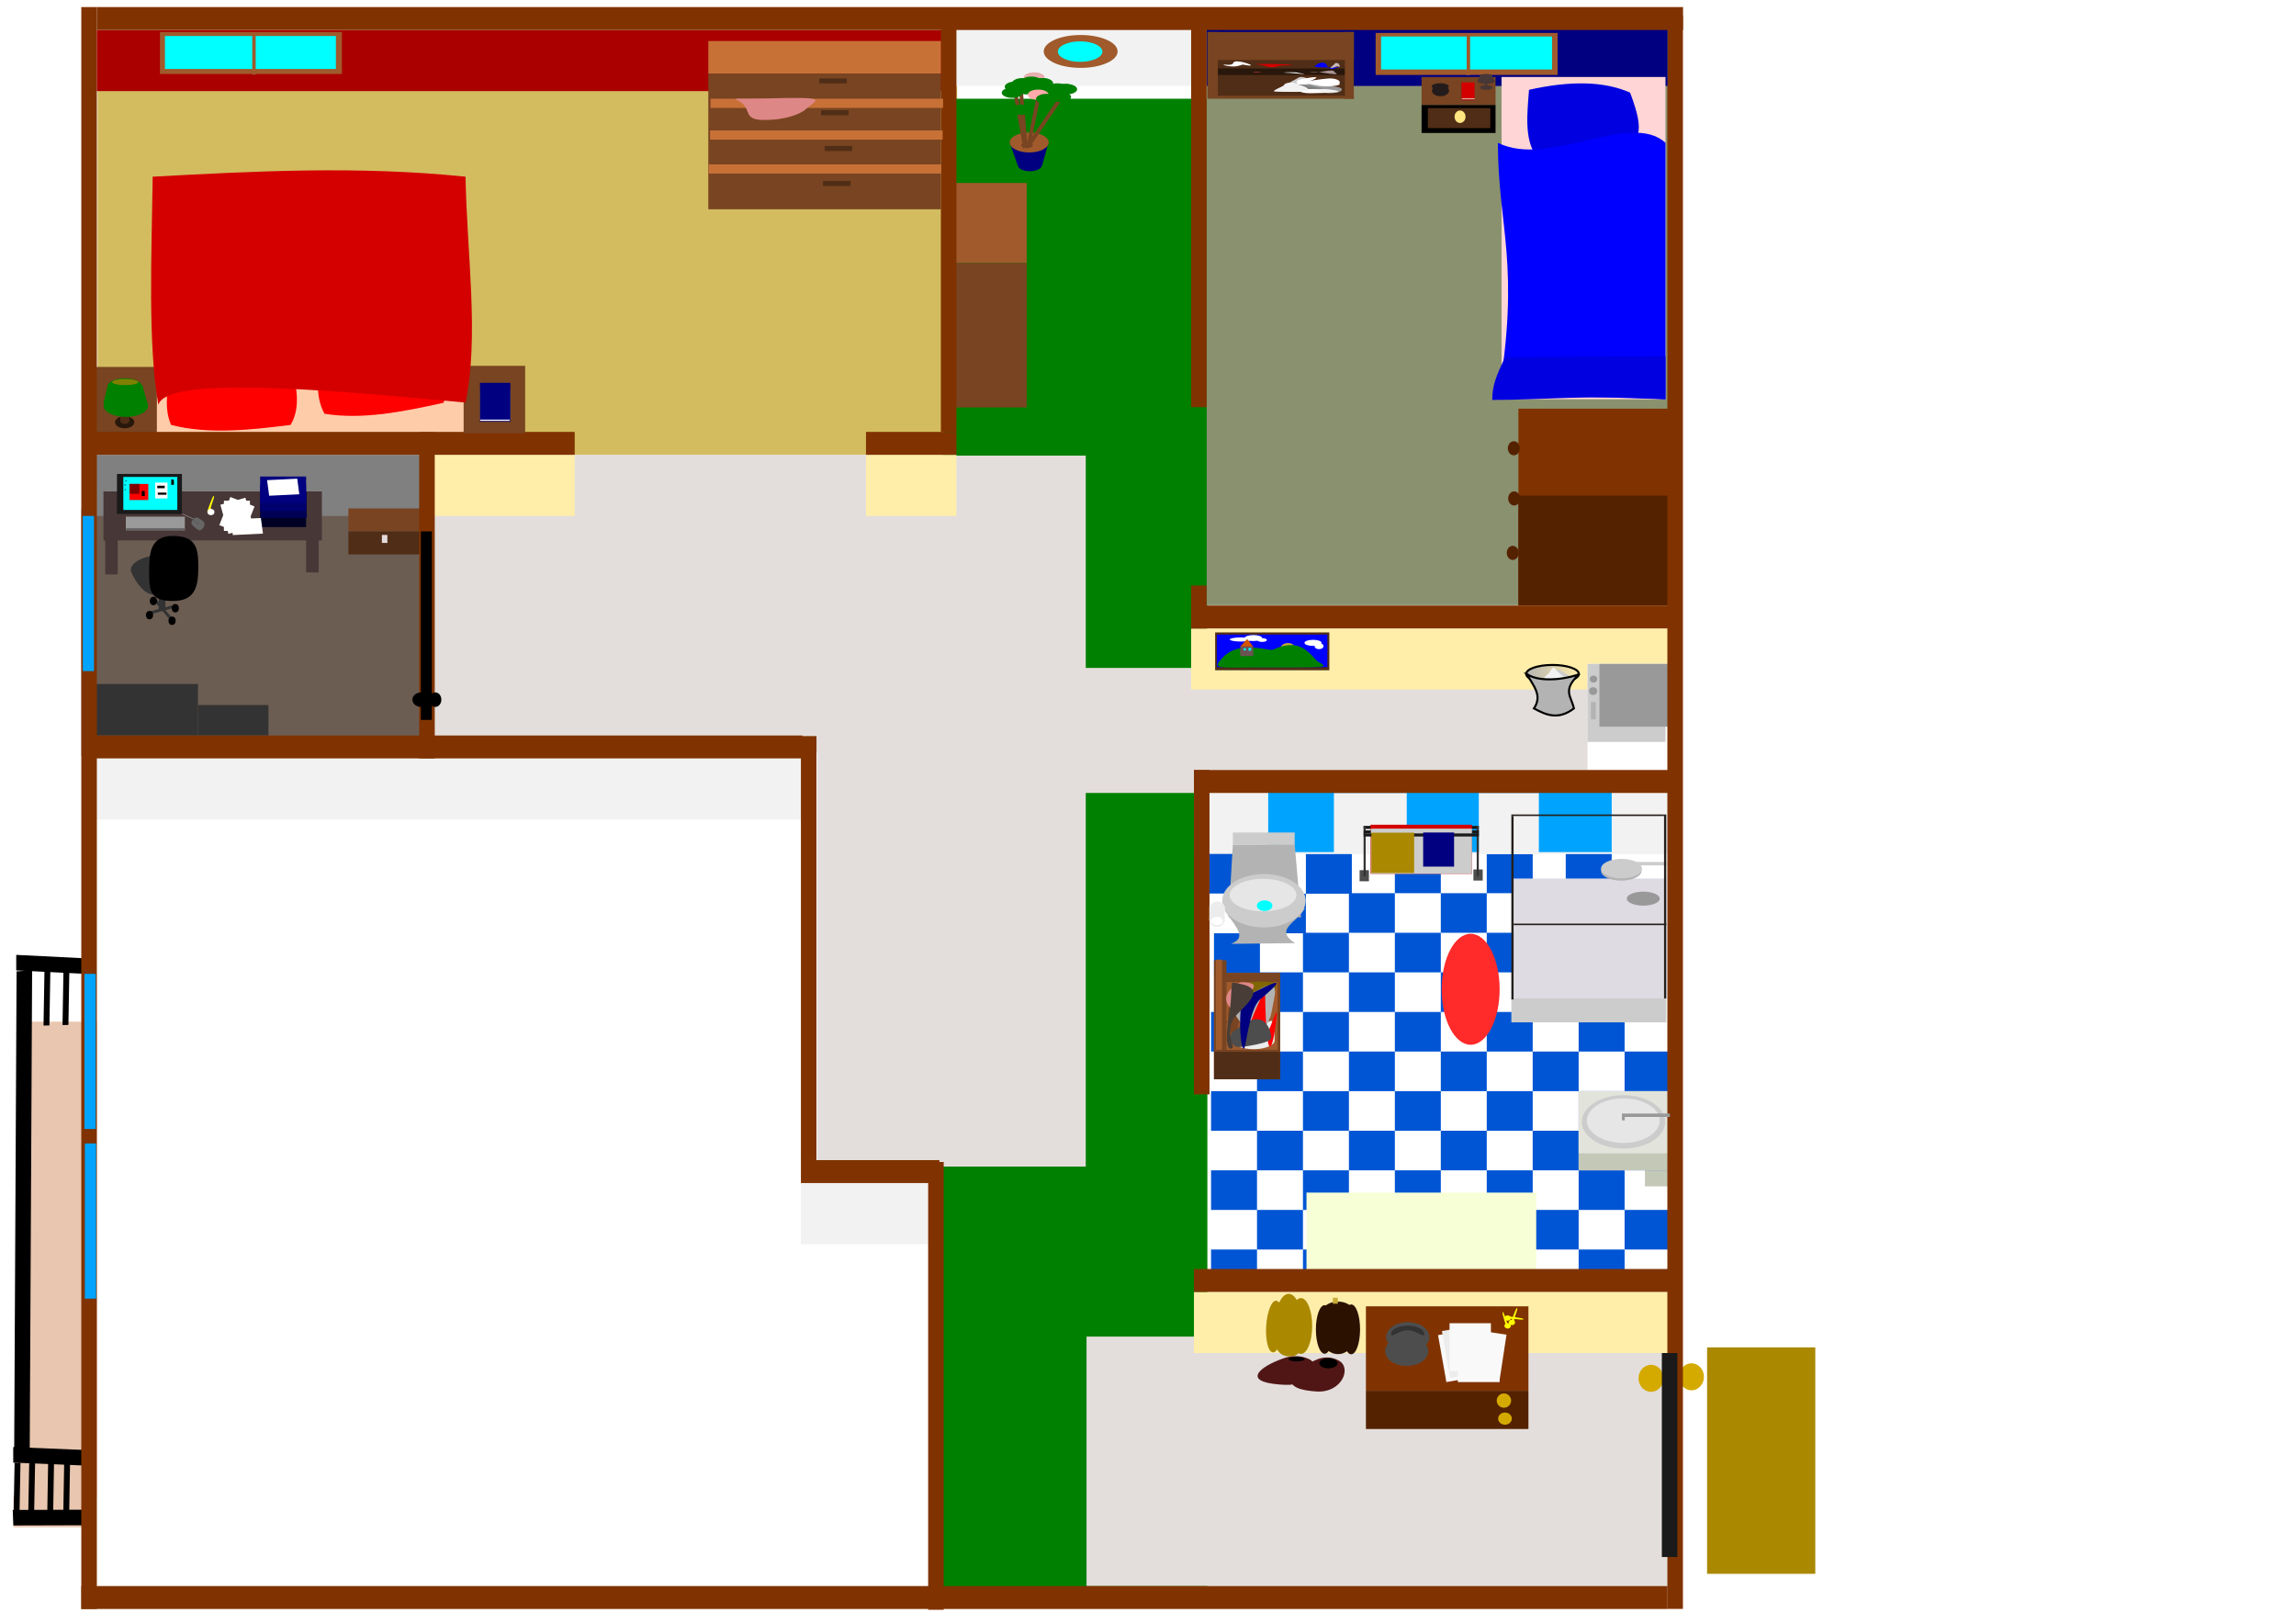 <?xml version="1.0" encoding="UTF-8" standalone="no"?>
<!-- Created with Inkscape (http://www.inkscape.org/) -->

<svg
   width="297mm"
   height="210mm"
   viewBox="0 0 297 210"
   version="1.1"
   id="svg34202"
   inkscape:version="1.1 (c68e22c387, 2021-05-23)"
   sodipodi:docname="level_1.svg.2021_11_26_15_28_46.0.svg"
   inkscape:export-filename="C:\Users\basti\OneDrive\Images\gimp\level_1.jpg"
   inkscape:export-xdpi="85.513329"
   inkscape:export-ydpi="85.513329"
   xmlns:inkscape="http://www.inkscape.org/namespaces/inkscape"
   xmlns:sodipodi="http://sodipodi.sourceforge.net/DTD/sodipodi-0.dtd"
   xmlns:xlink="http://www.w3.org/1999/xlink"
   xmlns="http://www.w3.org/2000/svg"
   xmlns:svg="http://www.w3.org/2000/svg">
  <sodipodi:namedview
     id="namedview34204"
     pagecolor="#ffffff"
     bordercolor="#666666"
     borderopacity="1.0"
     inkscape:pageshadow="2"
     inkscape:pageopacity="0.0"
     inkscape:pagecheckerboard="0"
     inkscape:document-units="mm"
     showgrid="false"
     inkscape:zoom="1.4467452"
     inkscape:cx="614.13717"
     inkscape:cy="6.5664638"
     inkscape:window-width="1920"
     inkscape:window-height="1001"
     inkscape:window-x="-9"
     inkscape:window-y="-9"
     inkscape:window-maximized="1"
     inkscape:current-layer="layer1" />
  <defs
     id="defs34199">
    <linearGradient
       inkscape:collect="always"
       id="linearGradient60366">
      <stop
         style="stop-color:#b3b3b3;stop-opacity:1;"
         offset="0"
         id="stop60362" />
      <stop
         style="stop-color:#b3b3b3;stop-opacity:0;"
         offset="1"
         id="stop60364" />
    </linearGradient>
    <linearGradient
       id="linearGradient60342"
       inkscape:swatch="solid">
      <stop
         style="stop-color:#000000;stop-opacity:1;"
         offset="0"
         id="stop60340" />
    </linearGradient>
    <linearGradient
       id="linearGradient58332"
       inkscape:swatch="solid">
      <stop
         style="stop-color:#b3b3b3;stop-opacity:1;"
         offset="0"
         id="stop58330" />
    </linearGradient>
    <linearGradient
       id="linearGradient58240"
       inkscape:swatch="solid">
      <stop
         style="stop-color:#b3b3b3;stop-opacity:1;"
         offset="0"
         id="stop58238" />
    </linearGradient>
    <linearGradient
       inkscape:collect="always"
       xlink:href="#linearGradient58240"
       id="linearGradient58242"
       x1="205.788"
       y1="91.921"
       x2="206.428"
       y2="91.921"
       gradientUnits="userSpaceOnUse" />
    <linearGradient
       inkscape:collect="always"
       xlink:href="#linearGradient60342"
       id="linearGradient60344"
       x1="197.289"
       y1="87.166"
       x2="204.366"
       y2="87.166"
       gradientUnits="userSpaceOnUse" />
    <linearGradient
       inkscape:collect="always"
       xlink:href="#linearGradient60366"
       id="linearGradient60370"
       x1="197.289"
       y1="87.166"
       x2="204.366"
       y2="87.166"
       gradientUnits="userSpaceOnUse" />
  </defs>
  <g
     inkscape:label="Calque 1"
     inkscape:groupmode="layer"
     id="layer1">
    <rect
       style="fill:#ffffff;fill-opacity:0.998;stroke-width:0.341"
       id="rect47954"
       width="305.188"
       height="214.925"
       x="-0.517"
       y="0.259" />
    <rect
       style="fill:#d3bc5f;fill-opacity:0.998;stroke:none;stroke-width:0.265;stroke-opacity:1"
       id="rect79657"
       width="111.192"
       height="47.042"
       x="12.619"
       y="8.399" />
    <rect
       style="fill:#784421;fill-opacity:0.998;stroke:none;stroke-width:0.265;stroke-opacity:1"
       id="rect77536"
       width="7.957"
       height="8.715"
       x="12.345"
       y="47.458" />
    <rect
       style="fill:#ffffff;fill-opacity:0.998;stroke-width:0.341"
       id="rect47954-8"
       width="305.188"
       height="214.925"
       x="34.654"
       y="52.399" />
    <rect
       style="fill:#d3bc5f;fill-opacity:0.998;stroke:none;stroke-width:0.268;stroke-opacity:1"
       id="rect79703"
       width="65.054"
       height="6.76"
       x="57.358"
       y="52.095" />
    <rect
       style="fill:#ffccaa;fill-opacity:0.998;stroke:none;stroke-width:0.239;stroke-opacity:1"
       id="rect76079"
       width="39.684"
       height="32.722"
       x="20.302"
       y="23.451" />
    <rect
       style="fill:#c4c8b7;fill-opacity:0.998;stroke-width:0.265"
       id="rect57227"
       width="3.292"
       height="2.377"
       x="212.783"
       y="151.06" />
    <rect
       style="fill:#4d4d4d;fill-opacity:0.998;stroke-width:0.193"
       id="rect55327"
       width="1.203"
       height="1.437"
       x="175.874"
       y="112.543" />
    <rect
       style="fill:#4d4d4d;fill-opacity:0.998;stroke-width:0.193"
       id="rect55327-8"
       width="1.203"
       height="1.437"
       x="190.594"
       y="112.45" />
    <rect
       style="fill:#008000;fill-opacity:0.998;stroke-width:0.405"
       id="rect48666"
       width="34.19"
       height="194.586"
       x="121.992"
       y="12.77" />
    <rect
       style="fill:#e3dedb;fill-opacity:0.998;stroke-width:0.28"
       id="rect48666-9"
       width="34.739"
       height="91.95"
       x="105.71"
       y="58.927" />
    <rect
       style="fill:#e3dedb;fill-opacity:0.998;stroke-width:0.232"
       id="rect48666-9-7"
       width="56.868"
       height="38.496"
       x="55.156"
       y="58.824" />
    <rect
       style="fill:#e3dedb;fill-opacity:0.998;stroke-width:0.187"
       id="rect48666-9-7-6"
       width="87.771"
       height="16.17"
       x="129.21"
       y="86.386" />
    <rect
       style="fill:#e3dedb;fill-opacity:0.998;stroke-width:0.244"
       id="rect48666-9-7-6-7"
       width="75.152"
       height="32.264"
       x="140.549"
       y="172.868" />
    <rect
       style="fill:#8a916f;fill-opacity:0.998;stroke-width:0.281"
       id="rect47344"
       width="60.442"
       height="75.062"
       x="156.09"
       y="3.212" />
    <rect
       style="fill:#000000;fill-opacity:0.998;stroke-width:0.095"
       id="rect34228-9-2-41-9-2-5"
       width="2.012"
       height="8.807"
       x="123.399"
       y="-10.786"
       transform="matrix(0.001,1,-0.999,-0.05,0,0)" />
    <rect
       style="fill:#e9c6af;fill-opacity:0.998;stroke-width:0.184"
       id="rect35053-6-9-6-8-1-4-7-0-2"
       width="10.356"
       height="61.53"
       x="2.159"
       y="132.14" />
    <rect
       style="fill:#0055d4;fill-opacity:0.998;stroke-width:0.265"
       id="rect55749-3"
       width="5.944"
       height="5.121"
       x="192.319"
       y="110.398" />
    <rect
       style="fill:#0055d4;fill-opacity:0.998;stroke-width:0.265"
       id="rect55749-3-6"
       width="5.944"
       height="5.121"
       x="202.537"
       y="110.206" />
    <rect
       style="fill:#0055d4;fill-opacity:0.998;stroke-width:0.265"
       id="rect55749-3-6-5"
       width="5.944"
       height="5.121"
       x="162.979"
       y="115.583" />
    <rect
       style="fill:#0055d4;fill-opacity:0.998;stroke-width:0.265"
       id="rect55749-3-6-1"
       width="5.944"
       height="5.121"
       x="174.488"
       y="115.519" />
    <rect
       style="fill:#0055d4;fill-opacity:0.998;stroke-width:0.265"
       id="rect55749-3-6-14"
       width="5.944"
       height="5.121"
       x="186.376"
       y="115.519" />
    <rect
       style="fill:#0055d4;fill-opacity:0.998;stroke-width:0.265"
       id="rect55749-3-6-0"
       width="5.944"
       height="5.121"
       x="192.319"
       y="120.639" />
    <rect
       style="fill:#0055d4;fill-opacity:0.998;stroke-width:0.265"
       id="rect55749-3-6-0-1"
       width="5.944"
       height="5.121"
       x="168.545"
       y="120.639" />
    <rect
       style="fill:#0055d4;fill-opacity:0.998;stroke-width:0.265"
       id="rect55749-3-6-0-4"
       width="5.944"
       height="5.121"
       x="157.035"
       y="120.704" />
    <rect
       style="fill:#0055d4;fill-opacity:0.998;stroke-width:0.265"
       id="rect55749-3-6-0-15"
       width="5.944"
       height="5.121"
       x="162.601"
       y="125.76" />
    <rect
       style="fill:#0055d4;fill-opacity:0.998;stroke-width:0.265"
       id="rect55749-3-6-0-3"
       width="5.944"
       height="5.121"
       x="174.488"
       y="125.76" />
    <rect
       style="fill:#0055d4;fill-opacity:0.998;stroke-width:0.265"
       id="rect55749-3-6-0-0"
       width="5.944"
       height="5.121"
       x="186.376"
       y="125.76" />
    <rect
       style="fill:#0055d4;fill-opacity:0.998;stroke-width:0.265"
       id="rect55749-3-6-9"
       width="5.944"
       height="5.121"
       x="180.432"
       y="120.639" />
    <rect
       style="fill:#dedbe3;fill-opacity:0.998;stroke-width:0.128"
       id="rect35053-6-9-6-8-1-4-7-0-2-7"
       width="19.751"
       height="15.635"
       x="195.788"
       y="113.624" />
    <rect
       style="fill:#0055d4;fill-opacity:0.998;stroke-width:0.265"
       id="rect55749-3-6-0-8"
       width="5.944"
       height="5.121"
       x="192.319"
       y="130.881" />
    <rect
       style="fill:#0055d4;fill-opacity:0.998;stroke-width:0.265"
       id="rect55749-3-6-0-6"
       width="5.944"
       height="5.121"
       x="180.432"
       y="130.881" />
    <rect
       style="fill:#0055d4;fill-opacity:0.998;stroke-width:0.265"
       id="rect55749-3-6-0-548"
       width="5.944"
       height="5.121"
       x="204.207"
       y="130.881" />
    <rect
       style="fill:#0055d4;fill-opacity:0.998;stroke-width:0.265"
       id="rect55749-3-6-0-7"
       width="5.944"
       height="5.121"
       x="210.15"
       y="136.001" />
    <rect
       style="fill:#0055d4;fill-opacity:0.998;stroke-width:0.265"
       id="rect55749-3-6-0-92"
       width="5.944"
       height="5.121"
       x="204.207"
       y="141.122" />
    <rect
       style="fill:#0055d4;fill-opacity:0.998;stroke-width:0.265"
       id="rect55749-3-6-0-64"
       width="5.944"
       height="5.121"
       x="192.319"
       y="141.122" />
    <rect
       style="fill:#0055d4;fill-opacity:0.998;stroke-width:0.265"
       id="rect55749-3-6-0-64-5"
       width="5.944"
       height="5.121"
       x="180.432"
       y="141.122" />
    <rect
       style="fill:#0055d4;fill-opacity:0.998;stroke-width:0.265"
       id="rect55749-3-6-0-64-9"
       width="5.944"
       height="5.121"
       x="168.545"
       y="141.122" />
    <rect
       style="fill:#0055d4;fill-opacity:0.998;stroke-width:0.265"
       id="rect55749-3-6-0-64-8"
       width="5.944"
       height="5.121"
       x="156.657"
       y="141.122" />
    <rect
       style="fill:#0055d4;fill-opacity:0.998;stroke-width:0.265"
       id="rect55749-3-6-0-64-7"
       width="5.944"
       height="5.121"
       x="162.601"
       y="146.243" />
    <rect
       style="fill:#0055d4;fill-opacity:0.998;stroke-width:0.265"
       id="rect55749-3-6-0-64-4"
       width="5.944"
       height="5.121"
       x="174.488"
       y="146.243" />
    <rect
       style="fill:#0055d4;fill-opacity:0.998;stroke-width:0.265"
       id="rect55749-3-6-0-64-0"
       width="5.944"
       height="5.121"
       x="186.376"
       y="146.243" />
    <rect
       style="fill:#0055d4;fill-opacity:0.998;stroke-width:0.265"
       id="rect55749-3-6-0-64-92"
       width="5.944"
       height="5.121"
       x="198.263"
       y="146.243" />
    <rect
       style="fill:#0055d4;fill-opacity:0.998;stroke-width:0.265"
       id="rect55749-3-6-0-64-84"
       width="5.944"
       height="5.121"
       x="210.15"
       y="146.243" />
    <rect
       style="fill:#0055d4;fill-opacity:0.998;stroke-width:0.265"
       id="rect55749-3-6-0-64-1"
       width="5.944"
       height="5.121"
       x="204.207"
       y="151.364" />
    <rect
       style="fill:#0055d4;fill-opacity:0.998;stroke-width:0.265"
       id="rect55749-3-6-0-64-53"
       width="5.944"
       height="5.121"
       x="192.319"
       y="151.364" />
    <rect
       style="fill:#0055d4;fill-opacity:0.998;stroke-width:0.265"
       id="rect55749-3-6-0-64-54"
       width="5.944"
       height="5.121"
       x="180.432"
       y="151.364" />
    <rect
       style="fill:#0055d4;fill-opacity:0.998;stroke-width:0.265"
       id="rect55749-3-6-0-64-6"
       width="5.944"
       height="5.121"
       x="168.545"
       y="151.364" />
    <rect
       style="fill:#0055d4;fill-opacity:0.998;stroke-width:0.265"
       id="rect55749-3-6-0-64-14"
       width="5.944"
       height="5.121"
       x="156.657"
       y="151.364" />
    <rect
       style="fill:#0055d4;fill-opacity:0.998;stroke-width:0.265"
       id="rect55749-3-6-0-64-62"
       width="5.944"
       height="5.121"
       x="162.601"
       y="156.484" />
    <rect
       style="fill:#0055d4;fill-opacity:0.998;stroke-width:0.265"
       id="rect55749-3-6-0-64-50"
       width="5.944"
       height="5.121"
       x="174.488"
       y="156.484" />
    <rect
       style="fill:#0055d4;fill-opacity:0.998;stroke-width:0.265"
       id="rect55749-3-6-0-64-52"
       width="5.944"
       height="5.121"
       x="186.376"
       y="156.484" />
    <rect
       style="fill:#0055d4;fill-opacity:0.998;stroke-width:0.265"
       id="rect55749-3-6-0-64-73"
       width="5.944"
       height="5.121"
       x="198.263"
       y="156.484" />
    <rect
       style="fill:#0055d4;fill-opacity:0.998;stroke-width:0.265"
       id="rect55749-3-6-0-64-3"
       width="5.944"
       height="5.121"
       x="210.15"
       y="156.484" />
    <rect
       style="fill:#0055d4;fill-opacity:0.998;stroke-width:0.265"
       id="rect55749-3-6-0-64-2"
       width="5.944"
       height="5.121"
       x="204.207"
       y="161.605" />
    <rect
       style="fill:#0055d4;fill-opacity:0.998;stroke-width:0.265"
       id="rect55749-3-6-0-64-02"
       width="5.944"
       height="5.121"
       x="192.319"
       y="161.605" />
    <rect
       style="fill:#0055d4;fill-opacity:0.998;stroke-width:0.265"
       id="rect55749-3-6-0-64-31"
       width="5.944"
       height="5.121"
       x="180.432"
       y="161.605" />
    <rect
       style="fill:#0055d4;fill-opacity:0.998;stroke-width:0.265"
       id="rect55749-3-6-0-64-542"
       width="5.944"
       height="5.121"
       x="168.545"
       y="161.605" />
    <rect
       style="fill:#0055d4;fill-opacity:0.998;stroke-width:0.265"
       id="rect55749-3-6-0-64-544"
       width="5.944"
       height="5.121"
       x="156.657"
       y="161.605" />
    <rect
       style="fill:#cccccc;fill-opacity:0.998;stroke-width:0.057"
       id="rect35053-6-9-6-8-1-4-7-0-2-7-7"
       width="20.039"
       height="3.092"
       x="195.501"
       y="129.131" />
    <rect
       style="fill:#cccccc;fill-opacity:0.998;stroke-width:0.012"
       id="rect35053-6-9-6-8-1-4-7-0-2-7-7-3"
       width="6.2"
       height="0.441"
       x="209.369"
       y="111.477" />
    <rect
       style="fill:#000000;fill-opacity:0.998;stroke-width:0.105"
       id="rect34228-9-2-41-9-2-5-6"
       width="2.012"
       height="10.723"
       x="187.091"
       y="-12.248"
       transform="matrix(0.001,1,-0.999,-0.041,0,0)" />
    <rect
       style="fill:#6c5d53;fill-opacity:0.998;stroke:none;stroke-width:0.265;stroke-opacity:1"
       id="rect70248"
       width="43.905"
       height="32.015"
       x="10.537"
       y="65.758" />
    <rect
       style="fill:#808080;fill-opacity:0.998;stroke-width:0.136"
       id="rect35053-6-9"
       width="43.883"
       height="7.903"
       x="10.707"
       y="58.824" />
    <rect
       style="fill:#784421;fill-opacity:0.998;stroke:none;stroke-width:0.265;stroke-opacity:1"
       id="rect75192"
       width="9.375"
       height="2.974"
       x="45.067"
       y="65.758" />
    <rect
       style="fill:#f2f2f2;fill-opacity:0.998;stroke-width:0.196"
       id="rect35053-6-9-6"
       width="91.432"
       height="7.903"
       x="12.353"
       y="98.088" />
    <rect
       style="fill:#f2f2f2;fill-opacity:0.998;stroke-width:0.087"
       id="rect35053-6-9-6-4"
       width="17.914"
       height="7.903"
       x="103.603"
       y="153.008" />
    <rect
       style="fill:#e9c6af;fill-opacity:0.998;stroke-width:0.046"
       id="rect35053-6-9-6-8-1-4-7-0"
       width="9.693"
       height="4.062"
       x="1.737"
       y="193.469" />
    <rect
       style="fill:#000000;fill-opacity:0.998;stroke-width:0.1"
       id="rect34228-9-2-41-9-2-5-6-3"
       width="2.011"
       height="9.697"
       x="195.462"
       y="-3.328"
       transform="matrix(0.041,0.999,-1,0.003,0,0)" />
    <rect
       style="fill:#333333;fill-opacity:0.998;stroke:none;stroke-width:0.265;stroke-opacity:1"
       id="rect75524"
       width="13.255"
       height="6.66"
       x="12.353"
       y="88.463" />
    <rect
       style="fill:#333333;fill-opacity:0.998;stroke:none;stroke-width:0.169;stroke-opacity:1"
       id="rect75524-1"
       width="9.117"
       height="3.944"
       x="25.608"
       y="91.179" />
    <rect
       style="fill:#803300;fill-opacity:0.998;stroke-width:0.46"
       id="rect34228"
       width="2.012"
       height="207.182"
       x="10.516"
       y="0.914" />
    <rect
       style="fill:#f2f2f2;fill-opacity:0.998;stroke-width:0.161"
       id="rect35053-6-9-6-8"
       width="61.44"
       height="7.903"
       x="154.444"
       y="102.556" />
    <rect
       style="fill:#ffeeaa;fill-opacity:0.998;stroke-width:0.162"
       id="rect35053-6-9-6-8-1"
       width="62.537"
       height="7.903"
       x="154.444"
       y="167.09" />
    <rect
       style="fill:#ffeeaa;fill-opacity:0.998;stroke-width:0.162"
       id="rect35053-6-9-6-8-1-4"
       width="62.537"
       height="7.903"
       x="154.078"
       y="81.28" />
    <rect
       style="fill:#ffeeaa;fill-opacity:0.998;stroke-width:0.091"
       id="rect35053-6-9-6-8-1-4-7"
       width="19.751"
       height="7.903"
       x="54.59"
       y="58.824" />
    <rect
       style="fill:#ffeeaa;fill-opacity:0.998;stroke-width:0.07"
       id="rect35053-6-9-6-8-1-4-7-5"
       width="11.696"
       height="7.903"
       x="112.023"
       y="58.824" />
    <rect
       style="fill:#00a4ff;fill-opacity:0.998;stroke-width:0.137"
       id="rect35053-6-9-6-8-5"
       width="44.432"
       height="7.903"
       x="164.049"
       y="102.303" />
    <rect
       style="fill:#00a4ff;fill-opacity:0.998;stroke-width:0.039"
       id="rect35053-6-9-6-8-5-0"
       width="1.455"
       height="20.065"
       x="10.924"
       y="125.952" />
    <rect
       style="fill:#00a4ff;fill-opacity:0.998;stroke-width:0.039"
       id="rect35053-6-9-6-8-5-0-4"
       width="1.455"
       height="20.065"
       x="10.707"
       y="66.727" />
    <rect
       style="fill:#00a4ff;fill-opacity:0.998;stroke-width:0.039"
       id="rect35053-6-9-6-8-5-0-3"
       width="1.455"
       height="20.065"
       x="10.977"
       y="147.886" />
    <rect
       style="fill:#f2f2f2;fill-opacity:0.998;stroke-width:0.105"
       id="rect35053-6-9-6-8-5-3"
       width="26.509"
       height="7.903"
       x="172.549"
       y="102.556" />
    <rect
       style="fill:#00a4ff;fill-opacity:0.998;stroke-width:0.063"
       id="rect35053-6-9-6-8-5-3-4"
       width="9.319"
       height="7.903"
       x="181.972"
       y="102.303" />
    <ellipse
       style="fill:#d4aa00;fill-opacity:0.998;stroke-width:0.265"
       id="path38589-2"
       cx="218.804"
       cy="178.069"
       rx="1.616"
       ry="1.746" />
    <rect
       style="fill:#803300;fill-opacity:0.998;stroke-width:0.265"
       id="rect43048"
       width="20.2"
       height="25.462"
       x="196.415"
       y="52.853" />
    <rect
       style="fill:#803300;fill-opacity:0.998;stroke-width:0.177"
       id="rect43048-0"
       width="21.023"
       height="10.922"
       x="176.688"
       y="168.953" />
    <rect
       style="fill:#552200;fill-opacity:0.998;stroke-width:0.265"
       id="rect43140"
       width="20.2"
       height="14.214"
       x="196.415"
       y="64.1" />
    <rect
       style="fill:#552200;fill-opacity:0.998;stroke-width:0.159"
       id="rect43140-1"
       width="21.023"
       height="4.943"
       x="176.688"
       y="179.875" />
    <rect
       style="fill:#c4c8b7;fill-opacity:0.998;stroke-width:0.187"
       id="rect56915-5"
       width="11.887"
       height="5.121"
       x="204.207"
       y="146.243" />
    <rect
       style="fill:#e2e3db;fill-opacity:0.998;stroke-width:0.235"
       id="rect56915"
       width="11.887"
       height="8.047"
       x="204.207"
       y="141.122" />
    <rect
       style="fill:#ffffff;fill-opacity:0.998;stroke-width:0.265"
       id="rect57970"
       width="11.626"
       height="13.724"
       x="205.355"
       y="85.866" />
    <rect
       style="fill:#cccccc;fill-opacity:0.998;stroke-width:0.265"
       id="rect57994"
       width="10.087"
       height="10.087"
       x="205.355"
       y="85.866" />
    <rect
       style="fill:#999999;fill-opacity:0.998;stroke-width:0.237"
       id="rect58018"
       width="10.087"
       height="8.121"
       x="206.894"
       y="85.866" />
    <rect
       style="fill:#803300;fill-opacity:0.998;stroke-width:0.459"
       id="rect34228-7"
       width="2.012"
       height="206.085"
       x="215.683"
       y="2.001" />
    <rect
       style="fill:#000000;fill-opacity:0.998;stroke-width:0.255"
       id="rect34228-9-2-41-9-2-5-6-6"
       width="2.017"
       height="63.534"
       x="-4.799"
       y="-189.368"
       transform="matrix(-0.997,0.072,0.005,-1,0,0)" />
    <rect
       style="fill:#000000;fill-opacity:0.998;stroke-width:0.05"
       id="rect34228-9-2-41-9-2-5-6-6-9"
       width="0.762"
       height="6.367"
       x="-6.245"
       y="-195.671"
       transform="matrix(-1,0.019,0.019,-1,0,0)" />
    <rect
       style="fill:#000000;fill-opacity:0.998;stroke-width:0.051"
       id="rect34228-9-2-41-9-2-5-6-6-9-0"
       width="0.762"
       height="6.578"
       x="-8.137"
       y="-195.778"
       transform="matrix(-1,0.02,0.019,-1,0,0)" />
    <rect
       style="fill:#000000;fill-opacity:0.998;stroke-width:0.052"
       id="rect34228-9-2-41-9-2-5-6-6-9-06"
       width="0.762"
       height="7.099"
       x="-10.207"
       y="-196.094"
       transform="matrix(-1,0.021,0.017,-1,0,0)" />
    <rect
       style="fill:#000000;fill-opacity:0.998;stroke-width:0.052"
       id="rect34228-9-2-41-9-2-5-6-6-9-06-9"
       width="0.762"
       height="7.099"
       x="-12.282"
       y="-196.45"
       transform="matrix(-1,0.021,0.017,-1,0,0)" />
    <rect
       style="fill:#000000;fill-opacity:0.998;stroke-width:0.052"
       id="rect34228-9-2-41-9-2-5-6-6-9-06-3"
       width="0.762"
       height="7.099"
       x="-8.65"
       y="-132.804"
       transform="matrix(-1,0.021,0.017,-1,0,0)" />
    <rect
       style="fill:#000000;fill-opacity:0.998;stroke-width:0.052"
       id="rect34228-9-2-41-9-2-5-6-6-9-06-5"
       width="0.762"
       height="7.099"
       x="-11.107"
       y="-132.792"
       transform="matrix(-1,0.021,0.017,-1,0,0)" />
    <rect
       style="fill:#aa0000;fill-opacity:0.998;stroke-width:0.214"
       id="rect35053-6"
       width="109.538"
       height="7.903"
       x="12.527"
       y="3.88" />
    <rect
       style="fill:#f2f2f2;fill-opacity:0.998;stroke-width:0.114"
       id="rect35053-6-5"
       width="30.716"
       height="7.903"
       x="123.362"
       y="3.212" />
    <rect
       style="fill:#a05a2c;fill-opacity:0.998;stroke:none;stroke-width:0.166;stroke-opacity:1"
       id="rect69519"
       width="9.44"
       height="10.345"
       x="123.368"
       y="23.665" />
    <rect
       style="fill:#784421;fill-opacity:0.998;stroke:none;stroke-width:0.247;stroke-opacity:1"
       id="rect69521"
       width="9.375"
       height="18.686"
       x="123.433"
       y="34.01" />
    <rect
       style="fill:#803300;fill-opacity:0.998;stroke-width:0.236"
       id="rect34228-3"
       width="2.012"
       height="54.293"
       x="121.708"
       y="1.566" />
    <rect
       style="fill:#803300;fill-opacity:0.998;stroke-width:0.225"
       id="rect34228-3-1"
       width="2.012"
       height="49.447"
       x="154.078"
       y="3.212" />
    <rect
       style="fill:#803300;fill-opacity:0.998;stroke-width:0.075"
       id="rect34228-3-1-6"
       width="2.012"
       height="5.555"
       x="154.078"
       y="75.724" />
    <rect
       style="fill:#0055d4;fill-opacity:0.998;stroke-width:0.265"
       id="rect55749"
       width="5.944"
       height="5.121"
       x="156.434"
       y="110.441" />
    <rect
       style="fill:#0055d4;fill-opacity:0.998;stroke-width:0.265"
       id="rect55749-5"
       width="5.944"
       height="5.121"
       x="168.923"
       y="110.463" />
    <rect
       style="fill:#0055d4;fill-opacity:0.998;stroke-width:0.265"
       id="rect55749-7"
       width="5.944"
       height="5.121"
       x="180.432"
       y="110.398" />
    <rect
       style="fill:#803300;fill-opacity:0.998;stroke-width:0.207"
       id="rect34228-3-1-4"
       width="2.012"
       height="41.95"
       x="154.444"
       y="99.591" />
    <rect
       style="fill:#803300;fill-opacity:0.998;stroke-width:0.237"
       id="rect34228-3-1-4-6"
       width="2.012"
       height="54.842"
       x="103.603"
       y="95.201" />
    <rect
       style="fill:#803300;fill-opacity:0.998;stroke-width:0.243"
       id="rect34228-3-1-4-2"
       width="2.012"
       height="57.917"
       x="120.062"
       y="150.282" />
    <ellipse
       style="fill:#d4aa00;fill-opacity:0.998;stroke-width:0.265"
       id="path38589"
       cx="213.567"
       cy="178.263"
       rx="1.616"
       ry="1.746" />
    <ellipse
       style="fill:#d4aa00;fill-opacity:0.998;stroke-width:0.146"
       id="path38589-0"
       cx="194.54"
       cy="181.144"
       rx="0.931"
       ry="0.923" />
    <ellipse
       style="fill:#d4aa00;fill-opacity:0.998;stroke-width:0.131"
       id="path38589-1"
       cx="194.678"
       cy="183.476"
       rx="0.885"
       ry="0.786" />
    <rect
       style="fill:#1a1a1a;fill-opacity:0.998;stroke-width:0.164"
       id="rect34228-3-1-4-2-7"
       width="2.012"
       height="26.384"
       x="214.969"
       y="174.993" />
    <rect
       style="fill:#502d16;fill-opacity:0.998;stroke:none;stroke-width:0.265;stroke-opacity:1"
       id="rect75192-7"
       width="9.375"
       height="2.974"
       x="45.067"
       y="68.732" />
    <rect
       style="fill:#803300;fill-opacity:0.998;stroke-width:0.208"
       id="rect34228-3-1-4-2-0"
       width="2.012"
       height="42.189"
       x="54.224"
       y="55.899" />
    <rect
       style="fill:#000080;fill-opacity:0.998;stroke-width:0.158"
       id="rect35053-6-5-5"
       width="59.611"
       height="7.903"
       x="156.09"
       y="3.212" />
    <rect
       style="fill:#803300;fill-opacity:0.998;stroke-width:0.18"
       id="rect35053"
       width="205.185"
       height="2.965"
       x="12.527"
       y="0.914" />
    <rect
       style="fill:#803300;fill-opacity:0.998;stroke-width:0.18"
       id="rect35053-0"
       width="205.185"
       height="2.965"
       x="10.516"
       y="205.131" />
    <rect
       style="fill:#803300;fill-opacity:0.998;stroke-width:0.053"
       id="rect35053-0-1"
       width="17.914"
       height="2.965"
       x="103.603"
       y="150.043" />
    <rect
       style="fill:#803300;fill-opacity:0.998;stroke-width:0.1"
       id="rect35053-0-1-5"
       width="63.634"
       height="2.965"
       x="10.707"
       y="55.859" />
    <rect
       style="fill:#784421;fill-opacity:0.998;stroke:none;stroke-width:0.265;stroke-opacity:1"
       id="rect77536-3"
       width="7.957"
       height="8.715"
       x="59.974"
       y="47.315" />
    <rect
       style="fill:#803300;fill-opacity:0.998;stroke-width:0.043"
       id="rect35053-0-1-5-9"
       width="11.696"
       height="2.965"
       x="112.023"
       y="55.859" />
    <rect
       style="fill:#803300;fill-opacity:0.998;stroke-width:0.12"
       id="rect35053-0-1-5-8"
       width="91.432"
       height="2.965"
       x="12.353"
       y="95.123" />
    <rect
       style="fill:#803300;fill-opacity:0.998;stroke-width:0.099"
       id="rect35053-0-1-5-0"
       width="62.537"
       height="2.965"
       x="154.078"
       y="78.314" />
    <rect
       style="fill:#803300;fill-opacity:0.998;stroke-width:0.099"
       id="rect35053-0-1-5-0-7"
       width="62.537"
       height="2.965"
       x="154.444"
       y="99.591" />
    <rect
       style="fill:#f6ffd5;fill-opacity:0.998;stroke-width:0.265"
       id="rect57588"
       width="29.718"
       height="10.241"
       x="169.002"
       y="154.244" />
    <rect
       style="fill:#803300;fill-opacity:0.998;stroke-width:0.099"
       id="rect35053-0-1-5-0-0"
       width="62.537"
       height="2.965"
       x="154.444"
       y="164.125" />
    <rect
       style="fill:#a05a2c;fill-opacity:0.998;stroke-width:0.308"
       id="rect36856-3-3-2"
       width="23.536"
       height="5.431"
       x="20.691"
       y="4.138" />
    <rect
       style="fill:#00ffff;fill-opacity:0.998;stroke-width:0.265"
       id="rect36856"
       width="22.113"
       height="4.267"
       x="21.337"
       y="4.655" />
    <rect
       style="fill:#a05a2c;fill-opacity:0.998;stroke-width:0.042"
       id="rect36856-3-3-2-7"
       width="0.447"
       height="5.431"
       x="32.627"
       y="4.234" />
    <rect
       style="fill:#a05a2c;fill-opacity:0.998;stroke-width:0.308"
       id="rect36856-3-3"
       width="23.536"
       height="5.431"
       x="177.946"
       y="4.26" />
    <rect
       style="fill:#00ffff;fill-opacity:0.998;stroke-width:0.265"
       id="rect36856-3"
       width="22.113"
       height="4.267"
       x="178.651"
       y="4.72" />
    <rect
       style="fill:#a05a2c;fill-opacity:0.998;stroke-width:0.042"
       id="rect36856-3-3-2-7-1"
       width="0.447"
       height="5.431"
       x="189.722"
       y="4.28" />
    <ellipse
       style="fill:#a05a2c;fill-opacity:0.998;stroke-width:0.265"
       id="path37110"
       cx="139.79"
       cy="6.652"
       rx="4.778"
       ry="2.126" />
    <ellipse
       style="fill:#00ffff;fill-opacity:0.998;stroke-width:0.265"
       id="path37112"
       cx="139.722"
       cy="6.675"
       rx="2.88"
       ry="1.326" />
    <rect
       style="fill:#ffd5d5;fill-opacity:0.998;stroke-width:0.265"
       id="rect38798"
       width="21.208"
       height="38.666"
       x="194.234"
       y="9.957" />
    <rect
       style="fill:#ffd5d5;fill-opacity:0.998;stroke-width:0.074"
       id="rect38798-8"
       width="21.208"
       height="3.012"
       x="194.234"
       y="48.623" />
    <path
       id="rect40673"
       style="fill:#0000e1;fill-opacity:0.998;stroke-width:0.265"
       d="m 197.787,11.613 c 5.312,-1.188 9.715,-1.128 13.076,0.366 2.195,5.804 0.695,5.604 -0.366,8.047 H 198.61 c -1.411,-2.158 -1.068,-5.307 -0.823,-8.413 z"
       sodipodi:nodetypes="ccccc" />
    <path
       id="rect39255"
       style="fill:#0000ff;fill-opacity:0.998;stroke-width:0.265"
       d="m 193.763,18.471 c 6.729,3.297 17.122,-4.175 21.679,0 v 33.164 c -25.297,-0.861 -14.453,0 -21.679,0 2.97,-17.547 0,-22.109 0,-33.164 z"
       sodipodi:nodetypes="ccccc" />
    <path
       id="rect39724"
       style="fill:#0000e1;fill-opacity:0.998;stroke-width:0.264"
       d="m 194.691,46.178 20.751,-0.091 v 5.549 c -10.014,-0.609 -15.737,0.091 -22.41,0.091 0,-1.85 0.471,-3.012 1.66,-5.549 z"
       sodipodi:nodetypes="ccccc" />
    <rect
       style="fill:#784421;fill-opacity:0.998;stroke-width:0.265"
       id="rect41371"
       width="9.569"
       height="3.621"
       x="183.889"
       y="9.957" />
    <rect
       style="fill:#502d16;fill-opacity:0.998;stroke-width:0.37"
       id="rect41371-9-9-5"
       width="18.751"
       height="3.621"
       x="156.28"
       y="8.858" />
    <rect
       style="fill:#28170b;fill-opacity:0.998;stroke-width:0.37"
       id="rect41371-9-9-4"
       width="18.751"
       height="3.621"
       x="156.312"
       y="6.078" />
    <rect
       style="fill:#502d16;fill-opacity:0.998;stroke-width:0.37"
       id="rect41371-9-9"
       width="18.751"
       height="3.621"
       x="156.28"
       y="5.237" />
    <rect
       style="fill:#784421;fill-opacity:0.998;stroke-width:0.37"
       id="rect41371-9"
       width="18.751"
       height="3.621"
       x="156.377"
       y="4.138" />
    <rect
       style="fill:#784421;fill-opacity:0.998;stroke-width:0.142"
       id="rect41371-9-6"
       width="1.164"
       height="8.632"
       x="173.964"
       y="4.138" />
    <rect
       style="fill:#784421;fill-opacity:0.998;stroke-width:0.154"
       id="rect41371-9-6-7"
       width="1.358"
       height="8.632"
       x="156.183"
       y="4.138" />
    <rect
       style="fill:#784421;fill-opacity:0.998;stroke-width:0.117"
       id="rect41371-9-6-7-9"
       width="17.587"
       height="0.388"
       x="157.54"
       y="12.382" />
    <rect
       style="fill:#000000;fill-opacity:0.998;stroke-width:0.265"
       id="rect41583"
       width="9.569"
       height="3.621"
       x="183.889"
       y="13.578" />
    <rect
       style="fill:#502d16;fill-opacity:0.998;stroke-width:0.206"
       id="rect41371-3"
       width="8.082"
       height="2.586"
       x="184.697"
       y="13.982" />
    <ellipse
       style="fill:#ffe680;fill-opacity:0.998;stroke-width:0.265"
       id="path41537"
       cx="188.867"
       cy="15.098"
       rx="0.711"
       ry="0.808" />
    <rect
       style="fill:#d40000;fill-opacity:0.998;stroke-width:0.265"
       id="rect41709"
       width="1.669"
       height="2.103"
       x="189.077"
       y="10.653" />
    <rect
       style="fill:#ffffff;fill-opacity:0.998;stroke-width:0.062"
       id="rect41709-2"
       width="1.669"
       height="0.114"
       x="189.077"
       y="12.756" />
    <rect
       style="fill:#aa0000;fill-opacity:0.998;stroke-width:0.062"
       id="rect41709-2-3"
       width="1.669"
       height="0.114"
       x="189.077"
       y="12.87" />
    <rect
       style="fill:#aa0000;fill-opacity:0.998;stroke-width:0.046"
       id="rect41709-2-3-1"
       width="0.046"
       height="2.332"
       x="189.031"
       y="10.653" />
    <ellipse
       style="fill:#241c1c;fill-opacity:0.998;stroke-width:0.265"
       id="path42011"
       cx="186.299"
       cy="11.167"
       rx="1.109"
       ry="0.4" />
    <ellipse
       style="fill:#241c1c;fill-opacity:0.998;stroke-width:0.355"
       id="path42011-6"
       cx="186.334"
       cy="11.727"
       rx="1.109"
       ry="0.72" />
    <ellipse
       style="fill:#483737;fill-opacity:0.998;stroke-width:0.265"
       id="path42201"
       cx="192.232"
       cy="9.864"
       rx="0.823"
       ry="0.309" />
    <ellipse
       style="fill:#483737;fill-opacity:0.998;stroke-width:0.265"
       id="path42201-9"
       cx="192.243"
       cy="11.316"
       rx="0.823"
       ry="0.309" />
    <ellipse
       style="fill:#483737;fill-opacity:0.998;stroke-width:0.309"
       id="path42201-4"
       cx="192.243"
       cy="10.527"
       rx="1.12"
       ry="0.309" />
    <path
       id="rect42349"
       style="fill:#483737;fill-opacity:0.998;stroke-width:0.265"
       d="m 191.431,9.841 h 1.566 l 0.377,0.674 -2.229,-0.057 z"
       sodipodi:nodetypes="ccccc" />
    <rect
       style="fill:#483737;fill-opacity:0.998;stroke-width:0.265"
       id="rect42754"
       width="0.286"
       height="1.074"
       x="192.094"
       y="10.31" />
    <ellipse
       style="fill:#552200;fill-opacity:0.998;stroke-width:0.265"
       id="path43094"
       cx="195.821"
       cy="57.977"
       rx="0.777"
       ry="0.914" />
    <ellipse
       style="fill:#552200;fill-opacity:0.998;stroke-width:0.265"
       id="path43094-8"
       cx="195.866"
       cy="64.466"
       rx="0.777"
       ry="0.914" />
    <ellipse
       style="fill:#552200;fill-opacity:0.998;stroke-width:0.265"
       id="path43094-2"
       cx="195.683"
       cy="71.507"
       rx="0.777"
       ry="0.914" />
    <path
       id="path43644"
       style="fill:#ffffff;fill-opacity:0.998;stroke-width:0.265"
       d="m 160.806,8.357 c -0.131,-0.026 -0.565,0.242 -1.261,0.242 -0.696,0 -1.381,-0.184 -1.261,-0.242 0.106,-0.051 1.107,0.208 1.261,-0.242 0.226,-0.661 4.041,0.785 1.261,0.242 z"
       sodipodi:nodetypes="sssss" />
    <path
       id="path43646"
       style="fill:#d40000;fill-opacity:0.998;stroke-width:0.265"
       d="m 165.59,8.486 c -0.116,0.009 -0.456,0.21 -1.018,0.21 -0.562,1e-6 -0.938,-0.127 -1.018,-0.21 -0.102,-0.105 -2.939,-0.274 1.018,-0.21 4.58,0.074 2.043,0.127 1.018,0.21 z"
       sodipodi:nodetypes="sssss" />
    <path
       id="path43648"
       style="fill:#0000ff;fill-opacity:0.998;stroke-width:0.265"
       d="m 173.317,8.632 c 0,0.054 -0.731,0.097 -1.633,0.097 -0.902,-2e-7 -1.652,-0.047 -1.633,-0.097 0.093,-0.239 1.19,-1.015 1.633,-0.097 0.391,0.812 1.633,0.043 1.633,0.097 z"
       sodipodi:nodetypes="sssss" />
    <path
       id="path43650"
       style="fill:#c8b7b7;fill-opacity:0.998;stroke-width:0.265"
       d="m 173.188,8.292 c 0.357,0.581 -0.019,0.203 -0.291,0.307 -1.588,0.61 -0.324,-0.211 -0.291,-0.307 0.026,-0.076 0.13,-0.145 0.291,-0.145 0.161,-1.9e-6 0.249,0.077 0.291,0.145 z"
       sodipodi:nodetypes="sssss" />
    <path
       style="fill:#c83737;fill-opacity:0.998;stroke-width:0.265"
       id="path43652"
       sodipodi:type="arc"
       sodipodi:cx="162.2766"
       sodipodi:cy="9.2946548"
       sodipodi:rx="0.9213832"
       sodipodi:ry="0.080823086"
       sodipodi:start="0"
       sodipodi:end="1.7706808"
       sodipodi:arc-type="slice"
       d="m 163.198,9.295 a 0.921,0.081 0 0 1 -0.338,0.063 0.921,0.081 0 0 1 -0.766,0.017 l 0.183,-0.079 z" />
    <path
       id="path43680"
       style="fill:#999999;fill-opacity:0.998;stroke-width:0.265"
       d="m 173.576,11.574 c 0,0.268 -0.738,0.485 -1.649,0.485 -0.911,0 -1.387,-0.43 -1.649,-0.485 -5.382,-1.126 -1.403,-0.827 1.649,-0.485 0.905,0.101 1.649,0.217 1.649,0.485 z"
       sodipodi:nodetypes="sssss" />
    <path
       id="path43654"
       style="fill:#cccccc;fill-opacity:0.998;stroke-width:0.265"
       d="m 168.726,10.022 c 0.808,0.078 0.822,1.136 -2.402,0.979 -0.196,-0.01 1.69,-0.943 1.69,-0.979 0,-0.036 0.159,-0.065 0.356,-0.065 0.196,2e-7 0.32,0.061 0.356,0.065 z"
       sodipodi:nodetypes="sssss" />
    <path
       id="path43656"
       style="fill:#ac9393;fill-opacity:0.998;stroke-width:0.265"
       d="m 172.606,9.327 c -0.007,0.03 1.363,0.54 -1.665,0.048 -0.908,-0.147 -1.665,-0.022 -1.665,-0.048 0,-0.027 0.76,0.112 1.665,-0.048 0.965,-0.172 1.731,-0.257 1.665,0.048 z"
       sodipodi:nodetypes="sssss" />
    <path
       id="path43658"
       style="fill:#ffffff;fill-opacity:0.998;stroke-width:0.265"
       d="m 167.789,9.392 c 5.1e-4,0.027 2.601,0.386 -0.841,0.048 -0.462,-0.045 -0.841,-0.022 -0.841,-0.048 0,-0.027 0.376,-0.048 0.841,-0.048 0.464,0 0.84,0.022 0.841,0.048 z"
       sodipodi:nodetypes="sssss" />
    <path
       id="path43660"
       style="fill:#e6e6e6;fill-opacity:0.998;stroke-width:0.265"
       d="m 173.317,10.879 c 0,0.17 -0.883,0.307 -1.972,0.307 -1.089,1e-6 -1.803,-0.316 -1.972,-0.307 -3.79,0.201 -0.34,-0.188 1.972,-0.307 1.088,-0.056 1.972,0.138 1.972,0.307 z"
       sodipodi:nodetypes="sssss" />
    <path
       id="path43682"
       style="fill:#808080;fill-opacity:0.998;stroke-width:0.265"
       d="m 171.247,11.583 c 0,0.205 -12.188,0.483 -3.409,0.12 1.061,-0.044 -1.924,-0.166 -1.924,-0.372 0,-0.205 0.861,-0.372 1.924,-0.372 1.062,0 3.41,0.418 3.409,0.623 z"
       sodipodi:nodetypes="sssss" />
    <path
       id="path43662"
       style="fill:#f2f2f2;fill-opacity:0.998;stroke-width:0.265"
       d="m 171.862,11.558 c 2.022,0.229 1.832,0.468 -1.798,0.186 -0.801,-0.062 -1.112,-0.159 -1.112,-0.186 6e-5,-0.027 0.651,-0.048 1.455,-0.048 0.803,0 1.455,0.022 1.455,0.048 z"
       sodipodi:nodetypes="cscsc" />
    <path
       id="path43664"
       style="fill:#f2f2f2;fill-opacity:0.998;stroke-width:0.265"
       d="m 168.015,10.992 c 0.355,0.04 3.796,1.171 -3.098,0.817 -0.517,-0.027 1.223,-0.656 1.223,-0.817 0,-0.161 0.42,-0.291 0.938,-0.291 0.518,0 0.778,0.273 0.938,0.291 z"
       sodipodi:nodetypes="sssss" />
    <path
       id="path43668"
       style="fill:#ffffff;fill-opacity:0.998;stroke-width:0.265"
       d="m 170.957,11.8 c 5.256,0.039 -0.378,0.254 -1.39,0.259 -0.768,0.004 -1.39,-0.116 -1.39,-0.259 0,-0.143 0.622,-0.259 1.39,-0.259 0.768,0 1.247,0.258 1.39,0.259 z"
       sodipodi:nodetypes="sssss" />
    <path
       id="path43670"
       style="fill:#ffffff;fill-opacity:0.998;stroke-width:0.265"
       d="m 169.211,10.572 c -0.184,0.068 -0.333,0.356 -0.744,0.356 -0.411,2e-6 -0.744,-0.159 -0.744,-0.356 0,-0.196 0.341,-0.274 0.744,-0.356 2.066,-0.421 2.441,-0.273 0.744,0.356 z"
       sodipodi:nodetypes="sssss" />
    <path
       id="path43676"
       style="fill:#ffffff;fill-opacity:0.998;stroke-width:0.265"
       d="m 173.317,10.636 c 0,0.268 -0.666,0.485 -1.487,0.485 -0.821,1e-6 -2.054,-0.311 -2.322,-0.291 -4.626,0.347 0.41,-0.534 2.322,-0.679 0.819,-0.062 1.487,0.217 1.487,0.485 z"
       sodipodi:nodetypes="sssss" />
    <path
       id="path47131"
       style="fill:#f2f2f2;fill-opacity:0.998;stroke-width:0.265"
       d="m 168.015,10.992 c 0.355,0.04 3.796,1.171 -3.098,0.817 -0.517,-0.027 1.223,-0.656 1.223,-0.817 0,-0.161 0.42,-0.291 0.938,-0.291 0.518,0 0.778,0.273 0.938,0.291 z"
       sodipodi:nodetypes="sssss" />
    <rect
       style="fill:#aa8800;fill-opacity:0.998;stroke-width:0.265"
       id="rect48924"
       width="13.999"
       height="29.286"
       x="220.821"
       y="174.261" />
    <path
       id="path49064"
       style="fill:#aa8800;fill-opacity:0.998;stroke-width:0.213"
       d="m 168.617,172.192 c 0,2.681 -0.723,3.237 -1.783,3.237 -1.061,2e-5 -2.057,-0.555 -2.057,-3.237 0,-2.681 0.86,-4.855 1.92,-4.855 1.061,0 1.92,2.174 1.92,4.855 z"
       sodipodi:nodetypes="sssss" />
    <ellipse
       style="fill:#aa8800;fill-opacity:0.998;stroke-width:0.358"
       id="path49190"
       cx="168.286"
       cy="171.497"
       rx="1.452"
       ry="3.612" />
    <ellipse
       style="fill:#aa8800;fill-opacity:0.998;stroke-width:0.252"
       id="path49192"
       cx="175.701"
       cy="158.53"
       rx="1.083"
       ry="3.349"
       transform="matrix(0.997,0.076,-0.065,0.998,0,0)" />
    <path
       id="path49395"
       style="fill:#2b1100;fill-opacity:0.998;stroke-width:0.323"
       d="m 175.612,171.455 c 0,2.187 -1.102,3.678 -2.528,3.678 -1.427,0 -2.638,-1.49 -2.638,-3.678 0,-2.187 1.212,-3.112 2.638,-3.112 1.427,0 2.528,0.924 2.528,3.112 z"
       sodipodi:nodetypes="sssss" />
    <ellipse
       style="fill:#2b1100;fill-opacity:0.998;stroke-width:0.387"
       id="path49397"
       cx="174.789"
       cy="171.932"
       rx="1.143"
       ry="3.223" />
    <ellipse
       style="fill:#2b1100;fill-opacity:0.998;stroke-width:0.351"
       id="path49399"
       cx="171.349"
       cy="171.943"
       rx="1.132"
       ry="3.143" />
    <rect
       style="fill:#c8ab37;fill-opacity:0.998;stroke-width:0.265"
       id="rect49538"
       width="0.64"
       height="0.777"
       x="172.412"
       y="167.84" />
    <path
       id="path49628"
       style="fill:#501616;fill-opacity:0.998;stroke-width:0.842"
       d="m 169.262,175.744 c 1.814,0.797 0.386,3.497 -3.025,3.362 -1.925,-0.076 -4.425,-0.448 -3.271,-1.749 0.625,-0.705 2.161,-1.393 3.271,-1.749 1.586,-0.509 2.806,0.04 3.025,0.136 z"
       sodipodi:nodetypes="sssss" />
    <path
       id="path49628-2"
       style="fill:#501616;fill-opacity:0.998;stroke-width:0.886"
       d="m 173.201,175.98 c 1.693,0.946 0.36,4.151 -2.824,3.99 -1.797,-0.091 -4.131,-0.532 -3.054,-2.076 0.584,-0.837 2.018,-1.653 3.054,-2.076 1.481,-0.604 2.619,0.047 2.824,0.162 z"
       sodipodi:nodetypes="sssss" />
    <ellipse
       style="fill:#000000;fill-opacity:0.998;stroke-width:1.059"
       id="path50204"
       cx="167.723"
       cy="175.78"
       rx="1.04"
       ry="0.293" />
    <ellipse
       style="fill:#000000;fill-opacity:0.998;stroke-width:1.685"
       id="path50204-4"
       cx="171.837"
       cy="176.316"
       rx="1.177"
       ry="0.656" />
    <ellipse
       style="fill:#4d4d4d;fill-opacity:0.998;stroke-width:0.408"
       id="path50489"
       cx="182.105"
       cy="172.915"
       rx="2.789"
       ry="1.92" />
    <ellipse
       style="fill:#4d4d4d;fill-opacity:0.998;stroke-width:0.408"
       id="path50489-6"
       cx="181.967"
       cy="174.744"
       rx="2.789"
       ry="1.92" />
    <path
       id="path50659"
       style="fill:#333333;fill-opacity:0.998;stroke-width:0.085"
       d="m 184.231,172.535 c 1e-5,0.599 -0.939,-0.486 -2.126,-0.486 -1.187,0 -2.172,1.084 -2.172,0.486 0,-0.599 0.962,-1.084 2.149,-1.084 1.187,0 2.149,0.485 2.149,1.084 z"
       sodipodi:nodetypes="sssss" />
    <rect
       style="fill:#f9f9f9;fill-opacity:0.998;stroke-width:0.265"
       id="rect50900"
       width="5.349"
       height="6.172"
       x="188.597"
       y="172.549" />
    <rect
       style="fill:#f9f9f9;fill-opacity:0.998;stroke-width:0.265"
       id="rect50900-0"
       width="5.349"
       height="6.172"
       x="213.295"
       y="141.311"
       transform="rotate(8.66)" />
    <rect
       style="fill:#f9f9f9;fill-opacity:0.998;stroke-width:0.265"
       id="rect50900-5"
       width="5.349"
       height="6.172"
       x="152.982"
       y="202.524"
       transform="rotate(-10.064)" />
    <rect
       style="fill:#ececec;fill-opacity:0.998;stroke-width:0.265"
       id="rect50900-8"
       width="5.349"
       height="6.172"
       x="153.968"
       y="201.795"
       transform="rotate(-9.951)" />
    <rect
       style="fill:#f9f9f9;fill-opacity:0.998;stroke-width:0.265"
       id="rect50900-1"
       width="5.349"
       height="6.172"
       x="188.597"
       y="172.549" />
    <rect
       style="fill:#f9f9f9;fill-opacity:0.998;stroke-width:0.265"
       id="rect50900-10"
       width="5.349"
       height="6.172"
       x="187.508"
       y="171.137" />
    <path
       id="path51198-9"
       style="fill:#ffff00;fill-opacity:0.998;stroke-width:0.132"
       d="m 197.032,170.56 c 0.324,0.243 -1.206,0.001 -1.44,0 -0.227,-0.001 -0.457,0.212 -0.457,0.023 0,-0.189 -0.433,-0.343 -0.206,-0.343 0.227,0 1.952,0.206 2.103,0.32 z"
       sodipodi:nodetypes="sssss" />
    <path
       id="path51198-9-3"
       style="fill:#ffff00;fill-opacity:0.998;stroke-width:0.132"
       d="m 194.355,169.756 c 0.087,-0.395 0.502,1.096 0.599,1.31 0.094,0.207 0.383,0.327 0.211,0.406 -0.172,0.079 -0.132,0.536 -0.226,0.33 -0.095,-0.207 -0.624,-1.861 -0.584,-2.046 z"
       sodipodi:nodetypes="sssss" />
    <path
       id="path51198-9-3-9"
       style="fill:#ffff00;fill-opacity:0.998;stroke-width:0.132"
       d="m 196.188,169.194 c 0.309,-0.261 -0.267,1.176 -0.321,1.404 -0.052,0.221 0.105,0.493 -0.08,0.451 -0.185,-0.042 -0.431,0.346 -0.38,0.124 0.051,-0.222 0.635,-1.857 0.78,-1.979 z"
       sodipodi:nodetypes="sssss" />
    <ellipse
       style="fill:#ffff00;fill-opacity:0.998;stroke-width:0.132"
       id="path51198"
       cx="195.021"
       cy="170.469"
       rx="0.411"
       ry="0.343" />
    <ellipse
       style="fill:#ffff00;fill-opacity:0.998;stroke-width:0.132"
       id="path51198-6"
       cx="195.021"
       cy="171.475"
       rx="0.411"
       ry="0.343" />
    <ellipse
       style="fill:#ffff00;fill-opacity:0.998;stroke-width:0.132"
       id="path51198-6-8"
       cx="195.569"
       cy="171.04"
       rx="0.411"
       ry="0.343" />
    <rect
       style="fill:#241f1c;fill-opacity:0.998;stroke-width:0.03"
       id="rect52166"
       width="19.751"
       height="0.199"
       x="195.501"
       y="105.34" />
    <rect
       style="fill:#241f1c;fill-opacity:0.998;stroke-width:0.03"
       id="rect52166-2"
       width="19.751"
       height="0.199"
       x="195.803"
       y="119.454" />
    <rect
       style="fill:#241f1c;fill-opacity:0.998;stroke-width:0.039"
       id="rect52166-2-6"
       width="0.288"
       height="23.791"
       x="215.252"
       y="105.34" />
    <rect
       style="fill:#241f1c;fill-opacity:0.998;stroke-width:0.039"
       id="rect52166-2-6-1"
       width="0.288"
       height="23.721"
       x="195.501"
       y="105.539" />
    <ellipse
       style="fill:#b3b3b3;fill-opacity:0.998;stroke-width:0.263"
       id="path53210-4"
       cx="209.72"
       cy="112.635"
       rx="2.619"
       ry="1.261" />
    <ellipse
       style="fill:#999999;fill-opacity:0.998;stroke-width:0.201"
       id="path53210-4-1"
       cx="212.565"
       cy="116.224"
       rx="2.134"
       ry="0.905" />
    <ellipse
       style="fill:#cccccc;fill-opacity:0.998;stroke-width:0.265"
       id="path53210"
       cx="209.752"
       cy="112.344"
       rx="2.651"
       ry="1.261" />
    <path
       id="rect54042"
       style="fill:#b3b3b3;fill-opacity:0.998;stroke-width:0.265"
       d="m 159.473,109.272 8.001,-0.091 0.823,9.464 h -9.373 z m -0.229,1.829"
       sodipodi:nodetypes="ccccc" />
    <path
       id="rect53618"
       style="fill:#b3b3b3;fill-opacity:0.998;stroke-width:0.265"
       d="m 158.376,117.684 10.424,-0.229 c -1.014,1.939 -4.062,2.699 -1.28,4.526 l -8.275,0.091 c 2.08,-0.855 0.751,-1.982 -0.869,-4.389 z"
       sodipodi:nodetypes="ccccc" />
    <ellipse
       style="fill:#cccccc;fill-opacity:0.998;stroke-width:0.625"
       id="path53210-2"
       cx="163.496"
       cy="116.496"
       rx="5.394"
       ry="3.455" />
    <ellipse
       style="fill:#cccccc;fill-opacity:0.998;stroke-width:0.625"
       id="path53210-2-1"
       cx="210.011"
       cy="145.094"
       rx="5.394"
       ry="3.455" />
    <rect
       style="fill:#cccccc;fill-opacity:0.998;stroke-width:0.265"
       id="rect54485"
       width="8.001"
       height="1.6"
       x="159.473"
       y="107.672" />
    <ellipse
       style="fill:#e6e6e6;fill-opacity:0.998;stroke-width:0.361"
       id="path54531"
       cx="163.382"
       cy="115.764"
       rx="4.321"
       ry="2.103" />
    <ellipse
       style="fill:#e6e6e6;fill-opacity:0.998;stroke-width:0.44"
       id="path54531-6"
       cx="209.98"
       cy="144.941"
       rx="4.709"
       ry="2.879" />
    <rect
       style="fill:#999999;fill-opacity:0.998;stroke-width:0.012"
       id="rect35053-6-9-6-8-1-4-7-0-2-7-7-3-4"
       width="6.2"
       height="0.441"
       x="209.803"
       y="144.019" />
    <rect
       style="fill:#999999;fill-opacity:0.998;stroke-width:0.003"
       id="rect35053-6-9-6-8-1-4-7-0-2-7-7-3-4-9"
       width="0.37"
       height="0.441"
       x="209.803"
       y="144.46" />
    <ellipse
       style="fill:#00ffff;fill-opacity:0.998;stroke-width:0.265"
       id="path54693"
       cx="163.588"
       cy="117.136"
       rx="1.006"
       ry="0.686" />
    <ellipse
       style="fill:#ff2a2a;fill-opacity:0.998;stroke-width:0.265"
       id="path54819"
       cx="190.236"
       cy="127.947"
       rx="3.75"
       ry="7.177" />
    <rect
       style="fill:#0055d4;fill-opacity:0.998;stroke-width:0.265"
       id="rect55749-3-6-0-9"
       width="5.944"
       height="5.121"
       x="168.545"
       y="130.881" />
    <rect
       style="fill:#0055d4;fill-opacity:0.998;stroke-width:0.265"
       id="rect55749-3-6-0-5"
       width="5.944"
       height="5.121"
       x="156.657"
       y="130.881" />
    <rect
       style="fill:#0055d4;fill-opacity:0.998;stroke-width:0.265"
       id="rect55749-3-6-0-90"
       width="5.944"
       height="5.121"
       x="162.601"
       y="136.001" />
    <rect
       style="fill:#0055d4;fill-opacity:0.998;stroke-width:0.265"
       id="rect55749-3-6-0-905"
       width="5.944"
       height="5.121"
       x="174.488"
       y="136.001" />
    <rect
       style="fill:#0055d4;fill-opacity:0.998;stroke-width:0.265"
       id="rect55749-3-6-0-54"
       width="5.944"
       height="5.121"
       x="186.376"
       y="136.001" />
    <rect
       style="fill:#0055d4;fill-opacity:0.998;stroke-width:0.265"
       id="rect55749-3-6-0-46"
       width="5.944"
       height="5.121"
       x="198.263"
       y="136.001" />
    <rect
       style="fill:#1a1a1a;fill-opacity:0.998;stroke-width:0.09"
       id="rect54865"
       width="14.902"
       height="0.395"
       x="176.388"
       y="106.816" />
    <rect
       style="fill:#333333;fill-opacity:0.998;stroke-width:0.049"
       id="rect54865-8"
       width="0.269"
       height="6.517"
       x="191.021"
       y="106.816" />
    <rect
       style="fill:#333333;fill-opacity:0.998;stroke-width:0.049"
       id="rect54865-8-5"
       width="0.269"
       height="6.517"
       x="176.388"
       y="106.816" />
    <rect
       style="fill:#d40000;fill-opacity:0.998;stroke-width:0.265"
       id="rect55031"
       width="13.122"
       height="6.355"
       x="177.281"
       y="106.666" />
    <rect
       style="fill:#1a1a1a;fill-opacity:0.998;stroke-width:0.09"
       id="rect54865-6"
       width="14.902"
       height="0.395"
       x="176.396"
       y="107.397" />
    <rect
       style="fill:#cccccc;fill-opacity:0.998;stroke-width:0.265"
       id="rect55055"
       width="13.076"
       height="5.852"
       x="177.327"
       y="107.169" />
    <rect
       style="fill:#1a1a1a;fill-opacity:0.998;stroke-width:0.09"
       id="rect54865-6-2"
       width="14.902"
       height="0.395"
       x="176.396"
       y="107.792" />
    <rect
       style="fill:#aa8800;fill-opacity:0.998;stroke-width:0.265"
       id="rect55079"
       width="5.532"
       height="5.212"
       x="177.395"
       y="107.695" />
    <rect
       style="fill:#000080;fill-opacity:0.998;stroke-width:0.265"
       id="rect55103"
       width="4.001"
       height="4.412"
       x="184.093"
       y="107.672" />
    <ellipse
       style="fill:#999999;fill-opacity:0.998;stroke-width:0.265"
       id="path58144"
       cx="206.131"
       cy="87.829"
       rx="0.48"
       ry="0.457" />
    <ellipse
       style="fill:#999999;fill-opacity:0.998;stroke-width:0.265"
       id="path58146"
       cx="206.085"
       cy="89.383"
       rx="0.526"
       ry="0.503" />
    <rect
       style="fill:url(#linearGradient58242);fill-opacity:1;stroke-width:0.265"
       id="rect58192"
       width="0.64"
       height="2.24"
       x="205.788"
       y="90.801" />
    <ellipse
       style="fill:url(#linearGradient60370);fill-opacity:1;stroke-width:0.265;stroke:url(#linearGradient60344);stroke-opacity:1"
       id="path58248"
       cx="200.827"
       cy="87.166"
       rx="3.406"
       ry="1.166" />
    <path
       id="path61293-6"
       style="fill:#cccccc;fill-opacity:0.998;stroke-width:0.198"
       d="m 202.382,87.052 c 0.637,0.36 1.248,0.443 -0.694,0.445 -0.682,6.49e-4 -1.977,0.173 -0.694,-0.445 0.313,-0.15 0.311,-0.445 0.694,-0.445 0.383,-10e-7 -0.509,-0.236 0.694,0.445 z"
       sodipodi:nodetypes="sssss" />
    <path
       id="path61293"
       style="fill:#f2f2f2;fill-opacity:0.998;stroke-width:0.265"
       d="m 201.764,87.12 c 0.671,0.611 1.315,0.751 -0.732,0.754 -0.719,0.001 -2.083,0.293 -0.732,-0.754 0.329,-0.255 0.328,-0.754 0.732,-0.754 0.404,-2e-6 -0.537,-0.401 0.732,0.754 z"
       sodipodi:nodetypes="sssss" />
    <path
       id="rect60394"
       style="fill:#b3b3b3;fill-opacity:0.998;stroke:#000000;stroke-width:0.265"
       d="m 197.467,87.143 c 1.837,1.358 6.048,0.473 6.858,0 -2.311,2.151 -1.063,2.88 -0.731,4.481 -2.031,1.545 -3.614,0.849 -5.166,0 1.097,-1.676 0.015,-2.804 -0.96,-4.481 z"
       sodipodi:nodetypes="cccccc" />
    <rect
       style="fill:#ececec;fill-opacity:0.998;stroke:none;stroke-width:0.191;stroke-opacity:1"
       id="rect62123"
       width="1.979"
       height="1.778"
       x="156.434"
       y="117.194" />
    <ellipse
       style="fill:#ececec;fill-opacity:0.998;stroke:none;stroke-width:0.265;stroke-opacity:1"
       id="path62235"
       cx="157.428"
       cy="118.968"
       rx="0.994"
       ry="0.911" />
    <ellipse
       style="fill:#ececec;fill-opacity:0.998;stroke:none;stroke-width:0.265;stroke-opacity:1"
       id="path62235-8"
       cx="157.461"
       cy="117.502"
       rx="0.994"
       ry="0.911"
       inkscape:transform-center-x="0.22860222"
       inkscape:transform-center-y="1.5544951" />
    <ellipse
       style="fill:#ffffff;fill-opacity:0.998;stroke:none;stroke-width:0.182;stroke-opacity:1"
       id="path62430"
       cx="157.412"
       cy="119.116"
       rx="0.774"
       ry="0.535" />
    <rect
       style="fill:#a05a2c;fill-opacity:0.998;stroke:none;stroke-width:0.26;stroke-opacity:1"
       id="rect62556"
       width="8.564"
       height="13.762"
       x="157.035"
       y="125.825" />
    <rect
       style="fill:#502d16;fill-opacity:0.998;stroke:none;stroke-width:0.243;stroke-opacity:1"
       id="rect62602"
       width="8.564"
       height="3.585"
       x="157.035"
       y="136.001" />
    <rect
       style="fill:#784421;fill-opacity:0.998;stroke:none;stroke-width:0.265;stroke-opacity:1"
       id="rect62750-7"
       width="0.808"
       height="11.8"
       x="157.035"
       y="124.201" />
    <rect
       style="fill:#784421;fill-opacity:0.998;stroke:none;stroke-width:0.265;stroke-opacity:1"
       id="rect62750-7-1"
       width="0.808"
       height="11.8"
       x="157.844"
       y="124.201" />
    <rect
       style="fill:#784421;fill-opacity:0.998;stroke:none;stroke-width:0.272;stroke-opacity:1"
       id="rect62750-7-1-8-7"
       width="8.536"
       height="1.18"
       x="157.064"
       y="125.825" />
    <rect
       style="fill:#784421;fill-opacity:0.998;stroke:none;stroke-width:0.154;stroke-opacity:1"
       id="rect62750-7-1-8-7-3"
       width="0.324"
       height="9.909"
       x="165.272"
       y="126.128" />
    <rect
       style="fill:#a05a2c;fill-opacity:0.998;stroke:none;stroke-width:0.265;stroke-opacity:1"
       id="rect62750"
       width="0.808"
       height="11.8"
       x="157.282"
       y="124.112" />
    <rect
       style="fill:#784421;fill-opacity:0.998;stroke:none;stroke-width:0.127;stroke-opacity:1"
       id="rect62750-7-1-8"
       width="8.536"
       height="0.259"
       x="157.061"
       y="135.779" />
    <ellipse
       style="fill:#784421;fill-opacity:0.998;stroke:none;stroke-width:0.265;stroke-opacity:1"
       id="path62916"
       cx="162.212"
       cy="133.164"
       rx="1.891"
       ry="2.021" />
    <ellipse
       style="fill:#784421;fill-opacity:0.998;stroke:none;stroke-width:0.265;stroke-opacity:1"
       id="path62918"
       cx="163.214"
       cy="132.227"
       rx="1.083"
       ry="2.069" />
    <path
       id="path62920"
       style="fill:#806600;fill-opacity:0.998;stroke-width:0.265"
       d="m 163.651,129.559 c -0.833,1.15 -0.637,2.57 -1.422,2.57 -0.786,-1e-5 -1.422,-1.151 -1.422,-2.57 0,-1.419 0.638,-2.523 1.422,-2.57 4.733,-0.284 2.507,1.073 1.422,2.57 z"
       sodipodi:nodetypes="sssss" />
    <ellipse
       style="fill:#784421;fill-opacity:0.998;stroke:none;stroke-width:0.265;stroke-opacity:1"
       id="path62922"
       cx="159.545"
       cy="131.531"
       rx="0.711"
       ry="2.312" />
    <path
       id="path62924"
       style="fill:#ececec;fill-opacity:0.998;stroke-width:0.265"
       d="m 164.872,134.583 c -0.009,0.614 -1.218,1.112 -2.72,1.112 -1.502,0 -2.72,-0.498 -2.72,-1.112 1e-5,-0.614 1.223,-0.987 2.72,-1.112 1.504,-0.125 2.795,-3.828 2.72,1.112 z"
       sodipodi:nodetypes="sssss" />
    <ellipse
       style="fill:#784421;fill-opacity:0.998;stroke:none;stroke-width:0.265;stroke-opacity:1"
       id="path62926"
       cx="160.369"
       cy="132.162"
       rx="2.376"
       ry="0.097" />
    <path
       id="path62928"
       style="fill:#de8787;fill-opacity:0.998;stroke-width:0.265"
       d="m 161.404,129.123 c -0.191,1.136 -0.347,2.085 -0.776,2.085 -0.429,0 -2.021,-0.869 -2.021,-2.021 0,-1.152 1.592,-2.166 2.021,-2.15 2.874,0.106 0.968,0.942 0.776,2.085 z"
       sodipodi:nodetypes="sssss" />
    <path
       id="path62930"
       style="fill:#b3b3b3;fill-opacity:0.998;stroke-width:0.265"
       d="m 164.54,130.61 c -0.205,1.405 -0.868,2.57 -1.94,2.57 -1.071,0 -0.485,1.63 -3.039,-2.263 -0.779,-1.187 2.21,-2.323 3.136,-2.861 3.216,-1.868 2.08,0.928 1.843,2.554 z"
       sodipodi:nodetypes="sssss" />
    <path
       id="path62932"
       style="fill:#ff0000;fill-opacity:0.998;stroke-width:0.265"
       d="m 165.154,131.257 c 0.126,-1.494 -0.858,2.193 -1.503,2.716 -1.763,1.428 -3.272,1.493 -1.503,-2.716 0.581,-1.383 1.49,-3.546 1.503,-2.716 0.184,11.273 1.236,5.89 1.503,2.716 z"
       sodipodi:nodetypes="sssss" />
    <path
       id="path62934"
       style="fill:#4d4d4d;fill-opacity:0.998;stroke-width:0.265"
       d="m 164.443,134.231 c 0,0.687 -3.68,1.196 -4.251,1.196 -0.571,0 -1.035,-0.557 -1.035,-1.245 0,-0.687 0.59,-0.886 1.035,-1.245 3.546,-2.861 4.251,0.606 4.251,1.293 z"
       sodipodi:nodetypes="sssss" />
    <path
       id="path62936"
       style="fill:#000080;fill-opacity:0.998;stroke-width:0.265"
       d="m 163.004,129.252 c -1.424,1.177 -1.834,6.385 -2.101,6.385 -0.268,10e-6 -0.485,-1.498 -0.485,-3.346 0,-1.848 0.235,-3.25 0.485,-3.346 1.451,-0.558 7.314,-4.001 2.101,0.307 z"
       sodipodi:nodetypes="sssss" />
    <path
       id="path62938"
       style="fill:#483e37;fill-opacity:0.998;stroke-width:0.265"
       d="m 159.933,131.289 c -1.618,1.664 -0.288,4.017 -0.469,4.203 -0.411,0.423 -1.186,0.108 -0.469,-4.203 0.381,-2.29 0.212,-4.234 0.469,-4.203 4.386,0.537 2.473,2.142 0.469,4.203 z"
       sodipodi:nodetypes="sssss" />
    <rect
       style="fill:#502d16;fill-opacity:0.998;stroke:none;stroke-width:0.265;stroke-opacity:1"
       id="rect64942"
       width="14.768"
       height="4.892"
       x="157.187"
       y="81.794" />
    <rect
       style="fill:#0000ff;fill-opacity:0.998;stroke:none;stroke-width:0.241;stroke-opacity:1"
       id="rect64966"
       width="14.299"
       height="4.209"
       x="157.405"
       y="82.073" />
    <ellipse
       style="fill:#c8ab37;fill-opacity:0.998;stroke:none;stroke-width:0.265;stroke-opacity:1"
       id="path65903"
       cx="166.601"
       cy="83.862"
       rx="0.946"
       ry="0.695" />
    <path
       id="path65133"
       style="fill:#008000;fill-opacity:0.998;stroke-width:0.265"
       d="m 170.213,85.325 c 0.739,0.843 3.52,1.04 -5.431,0.994 -7.28,-0.037 -8.268,0.422 -6.547,-1.35 2.172,-2.235 5.936,-0.693 6.466,-0.946 2.932,-1.398 4.28,-0.105 5.512,1.301 z"
       sodipodi:nodetypes="sssss" />
    <ellipse
       style="fill:#ffffff;fill-opacity:0.998;stroke:none;stroke-width:0.265;stroke-opacity:1"
       id="path65871"
       cx="160.515"
       cy="82.706"
       rx="1.439"
       ry="0.267" />
    <ellipse
       style="fill:#ffffff;fill-opacity:0.998;stroke:none;stroke-width:0.265;stroke-opacity:1"
       id="path65895"
       cx="162.139"
       cy="82.52"
       rx="1.123"
       ry="0.388" />
    <ellipse
       style="fill:#ffffff;fill-opacity:0.998;stroke:none;stroke-width:0.265;stroke-opacity:1"
       id="path65897"
       cx="163.263"
       cy="82.779"
       rx="0.614"
       ry="0.242" />
    <ellipse
       style="fill:#ffffff;fill-opacity:0.998;stroke:none;stroke-width:0.265;stroke-opacity:1"
       id="path65899"
       cx="169.85"
       cy="83.143"
       rx="1.107"
       ry="0.396" />
    <ellipse
       style="fill:#ffffff;fill-opacity:0.998;stroke:none;stroke-width:0.265;stroke-opacity:1"
       id="path65901"
       cx="170.626"
       cy="83.571"
       rx="0.574"
       ry="0.388" />
    <rect
       style="fill:#6c5353;fill-opacity:0.998;stroke:none;stroke-width:0.265;stroke-opacity:1"
       id="rect67620"
       width="1.681"
       height="1.229"
       x="160.434"
       y="83.62" />
    <path
       id="rect67768"
       style="fill:#d45500;fill-opacity:0.998;stroke-width:0.278"
       d="m 161.328,82.65 v 0 l 0.787,0.97 h -1.681 z"
       sodipodi:nodetypes="ccccc" />
    <rect
       style="fill:#00ffff;fill-opacity:0.998;stroke:none;stroke-width:0.265;stroke-opacity:1"
       id="rect68103"
       width="0.291"
       height="0.291"
       x="160.87"
       y="83.83" />
    <rect
       style="fill:#00ffff;fill-opacity:0.998;stroke:none;stroke-width:0.265;stroke-opacity:1"
       id="rect68105"
       width="0.339"
       height="0.356"
       x="161.501"
       y="83.797" />
    <path
       id="rect68758"
       style="fill:#000080;fill-opacity:0.998;stroke-width:0.265"
       d="m 130.61,18.428 5.011,0.032 -0.808,2.91 -3.201,-0.065 z"
       sodipodi:nodetypes="ccccc" />
    <ellipse
       style="fill:#a05a2c;fill-opacity:0.998;stroke:none;stroke-width:0.265;stroke-opacity:1"
       id="path68690"
       cx="133.132"
       cy="18.428"
       ry="1.293"
       rx="2.522" />
    <rect
       style="fill:#784421;fill-opacity:0.998;stroke:none;stroke-width:0.192;stroke-opacity:1"
       id="rect68502"
       width="0.575"
       height="7.688"
       x="149.063"
       y="112.502"
       transform="matrix(0.747,-0.665,0.175,0.985,0,0)" />
    <rect
       style="fill:#784421;fill-opacity:0.998;stroke:none;stroke-width:0.192;stroke-opacity:1"
       id="rect68502-1"
       width="0.575"
       height="7.688"
       x="153.043"
       y="102.552"
       transform="matrix(0.804,-0.595,0.085,0.996,0,0)" />
    <rect
       style="fill:#784421;fill-opacity:0.998;stroke:none;stroke-width:0.192;stroke-opacity:1"
       id="rect68502-1-9"
       width="0.575"
       height="7.688"
       x="157.189"
       y="66.667"
       transform="matrix(0.939,-0.344,-0.199,0.98,0,0)" />
    <rect
       style="fill:#784421;fill-opacity:0.998;stroke:none;stroke-width:0.192;stroke-opacity:1"
       id="rect68502-1-9-1"
       width="0.575"
       height="7.688"
       x="141.429"
       y="7.456"
       transform="matrix(0.999,0.044,-0.561,0.828,0,0)" />
    <ellipse
       style="fill:#000080;fill-opacity:0.998;stroke:none;stroke-width:0.253;stroke-opacity:1"
       id="path68878"
       cx="133.213"
       cy="21.353"
       rx="1.568"
       ry="0.792" />
    <ellipse
       style="fill:#784421;fill-opacity:0.998;stroke:none;stroke-width:0.265;stroke-opacity:1"
       id="path68982"
       cx="132.852"
       cy="18.779"
       rx="0.743"
       ry="0.378" />
    <ellipse
       style="fill:#008000;fill-opacity:0.998;stroke:none;stroke-width:0.265;stroke-opacity:1"
       id="path69104"
       cx="137.199"
       cy="12.544"
       rx="1.353"
       ry="0.669" />
    <ellipse
       style="fill:#008000;fill-opacity:0.998;stroke:none;stroke-width:0.265;stroke-opacity:1"
       id="path69104-9"
       cx="135.88"
       cy="12.091"
       rx="1.353"
       ry="0.669" />
    <ellipse
       style="fill:#008000;fill-opacity:0.998;stroke:none;stroke-width:0.265;stroke-opacity:1"
       id="path69104-1"
       cx="134.619"
       cy="11.445"
       rx="1.353"
       ry="0.669" />
    <ellipse
       style="fill:#008000;fill-opacity:0.998;stroke:none;stroke-width:0.265;stroke-opacity:1"
       id="path69104-7"
       cx="132.841"
       cy="11.542"
       rx="1.353"
       ry="0.669" />
    <ellipse
       style="fill:#008000;fill-opacity:0.998;stroke:none;stroke-width:0.265;stroke-opacity:1"
       id="path69104-2"
       cx="132.259"
       cy="10.766"
       rx="1.353"
       ry="0.669" />
    <ellipse
       style="fill:#e9afaf;fill-opacity:0.998;stroke:none;stroke-width:0.265;stroke-opacity:1"
       id="path69104-934"
       cx="133.778"
       cy="10.022"
       rx="1.353"
       ry="0.669" />
    <ellipse
       style="fill:#008000;fill-opacity:0.998;stroke:none;stroke-width:0.265;stroke-opacity:1"
       id="path69104-0"
       cx="133.423"
       cy="10.572"
       rx="1.353"
       ry="0.669" />
    <ellipse
       style="fill:#008000;fill-opacity:0.998;stroke:none;stroke-width:0.265;stroke-opacity:1"
       id="path69104-3"
       cx="131.321"
       cy="11.218"
       rx="1.353"
       ry="0.669" />
    <ellipse
       style="fill:#008000;fill-opacity:0.998;stroke:none;stroke-width:0.265;stroke-opacity:1"
       id="path69104-6"
       cx="130.933"
       cy="11.994"
       rx="1.353"
       ry="0.669" />
    <ellipse
       style="fill:#008000;fill-opacity:0.998;stroke:none;stroke-width:0.265;stroke-opacity:1"
       id="path69104-93"
       cx="132.13"
       cy="14.193"
       rx="1.353"
       ry="0.669" />
    <ellipse
       style="fill:#008000;fill-opacity:0.998;stroke:none;stroke-width:0.265;stroke-opacity:1"
       id="path69104-5"
       cx="134.748"
       cy="10.766"
       rx="1.353"
       ry="0.669" />
    <ellipse
       style="fill:#008000;fill-opacity:0.998;stroke:none;stroke-width:0.265;stroke-opacity:1"
       id="path69104-06"
       cx="134.878"
       cy="10.766"
       rx="1.353"
       ry="0.669" />
    <ellipse
       style="fill:#008000;fill-opacity:0.998;stroke:none;stroke-width:0.265;stroke-opacity:1"
       id="path69104-939"
       cx="136.785"
       cy="11.445"
       rx="1.353"
       ry="0.669" />
    <ellipse
       style="fill:#008000;fill-opacity:0.998;stroke:none;stroke-width:0.265;stroke-opacity:1"
       id="path69104-8"
       cx="137.981"
       cy="11.542"
       rx="1.353"
       ry="0.669" />
    <ellipse
       style="fill:#008000;fill-opacity:0.998;stroke:none;stroke-width:0.265;stroke-opacity:1"
       id="path69104-21"
       cx="137.787"
       cy="11.509"
       rx="1.353"
       ry="0.669" />
    <ellipse
       style="fill:#ffaaaa;fill-opacity:0.998;stroke:none;stroke-width:0.265;stroke-opacity:1"
       id="path69104-04"
       cx="134.296"
       cy="12.253"
       rx="1.353"
       ry="0.669" />
    <ellipse
       style="fill:#008000;fill-opacity:0.998;stroke:none;stroke-width:0.265;stroke-opacity:1"
       id="path69104-53"
       cx="135.363"
       cy="12.802"
       rx="1.353"
       ry="0.669" />
    <rect
       style="fill:#000000;fill-opacity:0.998;stroke:none;stroke-width:0.302;stroke-opacity:1"
       id="rect69691"
       width="1.422"
       height="24.376"
       x="54.442"
       y="68.732" />
    <ellipse
       style="fill:#000000;fill-opacity:0.998;stroke:none;stroke-width:0.265;stroke-opacity:1"
       id="path69817"
       cx="56.318"
       cy="90.49"
       rx="0.776"
       ry="0.938" />
    <ellipse
       style="fill:#000000;fill-opacity:0.998;stroke:none;stroke-width:0.265;stroke-opacity:1"
       id="path69819"
       cx="54.475"
       cy="90.49"
       rx="1.132"
       ry="0.938" />
    <rect
       style="fill:#483737;fill-opacity:0.998;stroke:none;stroke-width:0.265;stroke-opacity:1"
       id="rect70294"
       width="28.256"
       height="6.337"
       x="13.384"
       y="63.559" />
    <path
       id="path51198-9-3-9-5"
       style="fill:#ffff00;fill-opacity:0.998;stroke-width:0.132"
       d="m 27.602,64.168 c 0.309,-0.261 -0.267,1.176 -0.321,1.404 -0.052,0.221 0.105,0.493 -0.08,0.451 -0.185,-0.042 -0.431,0.346 -0.38,0.124 0.051,-0.222 0.635,-1.857 0.78,-1.979 z"
       sodipodi:nodetypes="sssss" />
    <rect
       style="fill:#483737;fill-opacity:0.998;stroke:none;stroke-width:0.063;stroke-opacity:1"
       id="rect70294-3"
       width="1.616"
       height="6.337"
       x="13.611"
       y="67.956" />
    <rect
       style="fill:#483737;fill-opacity:0.998;stroke:none;stroke-width:0.063;stroke-opacity:1"
       id="rect70294-3-2"
       width="1.616"
       height="6.337"
       x="39.603"
       y="67.697" />
    <rect
       style="fill:#1a1a1a;fill-opacity:0.998;stroke:none;stroke-width:0.265;stroke-opacity:1"
       id="rect70488"
       width="8.406"
       height="5.173"
       x="15.13"
       y="61.296" />
    <rect
       style="fill:#00ffff;fill-opacity:0.998;stroke:none;stroke-width:0.265;stroke-opacity:1"
       id="rect70490"
       width="6.983"
       height="4.267"
       x="15.953"
       y="61.685" />
    <rect
       style="fill:#f9f9f9;fill-opacity:0.998;stroke:none;stroke-width:0.265;stroke-opacity:1"
       id="rect70616"
       width="1.6"
       height="2.057"
       x="20.071"
       y="62.408" />
    <rect
       style="fill:#ff0000;fill-opacity:0.998;stroke:none;stroke-width:0.265;stroke-opacity:1"
       id="rect70640"
       width="2.423"
       height="2.08"
       x="16.757"
       y="62.591" />
    <rect
       style="fill:#800000;fill-opacity:0.998;stroke:none;stroke-width:0.265;stroke-opacity:1"
       id="rect70664"
       width="1.28"
       height="1.28"
       x="16.757"
       y="62.591" />
    <rect
       style="fill:#000000;fill-opacity:0.998;stroke:none;stroke-width:0.265;stroke-opacity:1"
       id="rect70688"
       width="0.389"
       height="0.64"
       x="18.334"
       y="63.506" />
    <rect
       style="fill:#000000;fill-opacity:0.998;stroke:none;stroke-width:0.265;stroke-opacity:1"
       id="rect70712"
       width="0.96"
       height="0.32"
       x="20.346"
       y="62.82" />
    <rect
       style="fill:#000000;fill-opacity:0.998;stroke:none;stroke-width:0.265;stroke-opacity:1"
       id="rect70718"
       width="1.12"
       height="0.274"
       x="20.414"
       y="63.711" />
    <rect
       style="fill:#000000;fill-opacity:0.998;stroke:none;stroke-width:0.265;stroke-opacity:1"
       id="rect70720"
       width="0.297"
       height="0.114"
       x="22.152"
       y="61.997" />
    <rect
       style="fill:#000000;fill-opacity:0.998;stroke:none;stroke-width:0.265;stroke-opacity:1"
       id="rect70722"
       width="0.343"
       height="0.594"
       x="22.152"
       y="62.111" />
    <ellipse
       style="fill:#000000;fill-opacity:0.998;stroke:none;stroke-width:0.265;stroke-opacity:1"
       id="path70746"
       cx="16.288"
       cy="62.191"
       rx="0.057"
       ry="0.08" />
    <ellipse
       style="fill:#000000;fill-opacity:0.998;stroke:none;stroke-width:0.265;stroke-opacity:1"
       id="path70748"
       cx="16.174"
       cy="62.728"
       rx="0.08"
       ry="0.069" />
    <ellipse
       style="fill:#000000;fill-opacity:0.998;stroke:none;stroke-width:0.265;stroke-opacity:1"
       id="path70750"
       cx="16.196"
       cy="63.334"
       rx="0.08"
       ry="0.057" />
    <ellipse
       style="fill:#000000;fill-opacity:0.998;stroke:none;stroke-width:0.265;stroke-opacity:1"
       id="path70752"
       cx="16.517"
       cy="63.871"
       rx="0.24"
       ry="2.3326402e-07" />
    <rect
       style="fill:#999999;fill-opacity:0.998;stroke:none;stroke-width:0.265;stroke-opacity:1"
       id="rect70776"
       width="7.635"
       height="1.76"
       x="16.276"
       y="66.82" />
    <rect
       style="fill:#666666;fill-opacity:0.998;stroke:none;stroke-width:0.17;stroke-opacity:1"
       id="rect70800"
       width="7.612"
       height="0.274"
       x="16.299"
       y="68.306" />
    <path
       id="path70948"
       style="fill:#666666;fill-opacity:0.998;stroke-width:0.265"
       d="m 26.449,67.758 c 0.035,0.428 -0.45,1.032 -0.834,0.777 -0.432,-0.287 -0.802,-0.67 -0.834,-0.777 -0.124,-0.411 0.435,-1.007 0.834,-0.777 0.375,0.216 0.805,0.422 0.834,0.777 z"
       sodipodi:nodetypes="sssss" />
    <rect
       style="fill:#4d4d4d;fill-opacity:0.998;stroke:none;stroke-width:0.052;stroke-opacity:1"
       id="rect71125"
       width="1.049"
       height="0.05"
       x="56.596"
       y="37.634"
       transform="matrix(0.786,0.618,-0.519,0.855,0,0)" />
    <rect
       style="fill:#b3b3b3;fill-opacity:0.998;stroke:none;stroke-width:0.071;stroke-opacity:1"
       id="rect71125-4"
       width="1.565"
       height="0.062"
       x="68.695"
       y="54.003"
       transform="matrix(0.908,0.42,-0.718,0.696,0,0)" />
    <rect
       style="fill:#000024;fill-opacity:0.998;stroke:none;stroke-width:0.256;stroke-opacity:1"
       id="rect72004-8-2"
       width="5.944"
       height="3.157"
       x="33.65"
       y="65.014" />
    <rect
       style="fill:#000055;fill-opacity:0.998;stroke:none;stroke-width:0.265;stroke-opacity:1"
       id="rect72004-8"
       width="5.944"
       height="3.383"
       x="33.722"
       y="63.613" />
    <rect
       style="fill:#00006f;fill-opacity:0.998;stroke:none;stroke-width:0.265;stroke-opacity:1"
       id="rect72004-7"
       width="5.944"
       height="3.383"
       x="33.65"
       y="62.698" />
    <rect
       style="fill:#000080;fill-opacity:0.998;stroke:none;stroke-width:0.265;stroke-opacity:1"
       id="rect72004"
       width="5.944"
       height="3.383"
       x="33.65"
       y="61.631" />
    <rect
       style="fill:#ffffff;fill-opacity:0.998;stroke:none;stroke-width:0.265;stroke-opacity:1"
       id="rect73681"
       width="3.362"
       height="3.912"
       x="28.967"
       y="64.755" />
    <rect
       style="fill:#ffffff;fill-opacity:0.998;stroke:none;stroke-width:0.265;stroke-opacity:1"
       id="rect73681-1"
       width="3.362"
       height="3.912"
       x="51.111"
       y="49.06"
       transform="rotate(21.306)" />
    <rect
       style="fill:#ffffff;fill-opacity:0.998;stroke:none;stroke-width:0.265;stroke-opacity:1"
       id="rect73681-6"
       width="3.362"
       height="3.912"
       x="9.994"
       y="70.524"
       transform="rotate(-15.524)" />
    <rect
       style="fill:#ffffff;fill-opacity:0.998;stroke:none;stroke-width:0.206;stroke-opacity:1"
       id="rect73681-6-3"
       width="2.034"
       height="3.904"
       x="-65.96"
       y="26.072"
       transform="matrix(-0.133,-0.991,0.999,-0.048,0,0)" />
    <rect
       style="fill:#ffffff;fill-opacity:0.998;stroke:none;stroke-width:0.206;stroke-opacity:1"
       id="rect73681-6-3-2"
       width="2.034"
       height="3.904"
       x="-70.832"
       y="20.717"
       transform="matrix(-0.133,-0.991,0.999,-0.048,0,0)" />
    <ellipse
       style="fill:#ffffff;fill-opacity:0.998;stroke:none;stroke-width:0.265;stroke-opacity:1"
       id="path74010"
       cx="27.286"
       cy="66.226"
       rx="0.453"
       ry="0.404" />
    <rect
       style="fill:#333333;fill-opacity:0.998;stroke:none;stroke-width:0.265;stroke-opacity:1"
       id="rect74502"
       width="0.869"
       height="2.743"
       x="20.528"
       y="76.033" />
    <rect
       style="fill:#333333;fill-opacity:0.998;stroke:none;stroke-width:0.194;stroke-opacity:1"
       id="rect74502-0"
       width="0.366"
       height="3.518"
       x="81.401"
       y="-1.41"
       transform="rotate(74.866)" />
    <rect
       style="fill:#333333;fill-opacity:0.998;stroke:none;stroke-width:0.194;stroke-opacity:1"
       id="rect74502-0-7"
       width="0.366"
       height="3.518"
       x="34.431"
       y="-75.768"
       transform="rotate(139.919)" />
    <path
       id="path74341"
       style="fill:#333333;fill-opacity:0.998;stroke-width:0.321"
       d="m 24.506,74.054 c 0,1.255 -2.855,0.852 -3.753,2.272 -0.844,1.334 -2.608,0.226 -3.753,-2.272 -0.543,-1.185 1.68,-2.272 3.753,-2.272 2.073,0 3.753,1.017 3.753,2.272 z"
       sodipodi:nodetypes="sssss" />
    <path
       id="path74012"
       style="fill-opacity:0.998;stroke-width:0.361"
       d="m 25.65,73.286 c 0,2.323 -0.236,4.443 -3.276,4.443 -3.039,0 -3.079,-1.409 -3.079,-3.732 10e-7,-2.323 0.04,-4.68 3.079,-4.68 3.039,0 3.276,1.646 3.276,3.969 z m 3.276,5.095"
       sodipodi:nodetypes="sssss" />
    <ellipse
       style="fill:#000000;fill-opacity:0.998;stroke:none;stroke-width:0.265;stroke-opacity:1"
       id="path74650"
       cx="22.259"
       cy="80.285"
       rx="0.464"
       ry="0.548" />
    <ellipse
       style="fill:#000000;fill-opacity:0.998;stroke:none;stroke-width:0.265;stroke-opacity:1"
       id="path74650-95"
       cx="19.34"
       cy="79.554"
       rx="0.464"
       ry="0.548" />
    <ellipse
       style="fill:#000000;fill-opacity:0.998;stroke:none;stroke-width:0.265;stroke-opacity:1"
       id="path74650-99"
       cx="19.843"
       cy="77.725"
       rx="0.464"
       ry="0.548" />
    <ellipse
       style="fill:#000000;fill-opacity:0.998;stroke:none;stroke-width:0.265;stroke-opacity:1"
       id="path74650-9"
       cx="22.677"
       cy="78.662"
       rx="0.464"
       ry="0.548" />
    <rect
       style="fill:#e3dbdb;fill-opacity:0.998;stroke:none;stroke-width:0.265;stroke-opacity:1"
       id="rect75398"
       width="0.711"
       height="1.035"
       x="49.399"
       y="69.185" />
    <path
       id="rect76420"
       style="fill:#ff0000;fill-opacity:0.998;stroke-width:0.265"
       d="m 22.129,47.001 h 15.454 c 0.817,2.924 1.349,5.753 0,7.955 -5.319,0.671 -10.613,1.242 -15.454,0 -1.141,-2.652 -0.179,-5.304 0,-7.955 z"
       sodipodi:nodetypes="ccccc" />
    <path
       id="rect76420-0"
       style="fill:#ff0000;fill-opacity:0.998;stroke-width:0.265"
       d="m 41.24,45.591 15.388,-1.418 c 1.081,2.837 1.872,5.605 0.73,7.922 -5.235,1.156 -10.454,2.211 -15.388,1.418 -1.38,-2.536 -0.665,-5.265 -0.73,-7.922 z"
       sodipodi:nodetypes="ccccc" />
    <path
       id="rect76103"
       style="fill:#d40000;fill-opacity:0.998;stroke-width:0.216"
       d="m 19.751,22.852 c 13.329,-0.722 26.663,-1.422 40.469,0 0.167,9.849 1.783,20.663 0,29.212 C 40.427,50.205 21.681,48.714 20.483,52.338 19.102,44.574 19.615,32.784 19.751,22.852 Z"
       sodipodi:nodetypes="ccccc" />
    <ellipse
       style="fill:#008000;fill-opacity:0.998;stroke:none;stroke-width:0.182;stroke-opacity:1"
       id="path77960"
       cx="16.139"
       cy="49.989"
       rx="2.24"
       ry="1.069" />
    <ellipse
       style="fill:#28170b;fill-opacity:0.998;stroke:none;stroke-width:0.265;stroke-opacity:1"
       id="path79088"
       cx="16.128"
       cy="54.607"
       rx="1.246"
       ry="0.783" />
    <ellipse
       style="fill:#502d16;fill-opacity:0.998;stroke:none;stroke-width:0.128;stroke-opacity:1"
       id="path79088-2"
       cx="16.145"
       cy="54.43"
       rx="0.566"
       ry="0.406" />
    <rect
       style="fill:#502d16;fill-opacity:0.998;stroke:none;stroke-width:0.265;stroke-opacity:1"
       id="rect79020"
       width="1.143"
       height="1.589"
       x="15.568"
       y="52.921" />
    <ellipse
       style="fill:#008000;fill-opacity:0.998;stroke:none;stroke-width:0.239;stroke-opacity:1"
       id="path77960-0"
       cx="16.276"
       cy="52.487"
       rx="2.88"
       ry="1.434" />
    <path
       id="rect78108"
       style="fill:#008000;fill-opacity:0.998;stroke-width:0.265"
       d="m 13.933,49.881 4.503,-0.011 0.697,2.537 -5.761,-0.251 z"
       sodipodi:nodetypes="ccccc" />
    <ellipse
       style="fill:#808000;fill-opacity:0.998;stroke:none;stroke-width:0.314;stroke-opacity:1"
       id="path78894"
       cx="16.191"
       cy="49.418"
       rx="1.686"
       ry="0.394" />
    <rect
       style="fill:#ffffff;fill-opacity:0.998;stroke:none;stroke-width:0.254;stroke-opacity:1"
       id="rect80262"
       width="3.841"
       height="3.978"
       x="62.123"
       y="50.475" />
    <rect
       style="fill:#000080;fill-opacity:0.998;stroke:none;stroke-width:0.265;stroke-opacity:1"
       id="rect80238"
       width="3.932"
       height="4.755"
       x="62.088"
       y="49.515" />
    <rect
       style="fill:#000080;fill-opacity:0.998;stroke:none;stroke-width:0.036;stroke-opacity:1"
       id="rect80238-5"
       width="3.932"
       height="0.087"
       x="62.025"
       y="54.453" />
    <rect
       style="fill:#000080;fill-opacity:0.998;stroke:none;stroke-width:0.01;stroke-opacity:1"
       id="rect80238-5-8"
       width="0.097"
       height="0.258"
       x="65.923"
       y="54.27" />
    <rect
       style="fill:#c87137;fill-opacity:0.998;stroke:none;stroke-width:0.265;stroke-opacity:1"
       id="rect80824"
       width="30.084"
       height="4.206"
       x="91.624"
       y="5.304" />
    <rect
       style="fill:#784421;fill-opacity:0.998;stroke:none;stroke-width:0.541;stroke-opacity:1"
       id="rect80824-9"
       width="30.084"
       height="17.557"
       x="91.624"
       y="9.51" />
    <rect
       style="fill:#c87137;fill-opacity:0.998;stroke:none;stroke-width:0.141;stroke-opacity:1"
       id="rect80824-7"
       width="30.084"
       height="1.189"
       x="91.908"
       y="12.77" />
    <rect
       style="fill:#c87137;fill-opacity:0.998;stroke:none;stroke-width:0.141;stroke-opacity:1"
       id="rect80824-7-8"
       width="30.084"
       height="1.189"
       x="91.852"
       y="16.871" />
    <rect
       style="fill:#c87137;fill-opacity:0.998;stroke:none;stroke-width:0.141;stroke-opacity:1"
       id="rect80824-7-3"
       width="30.084"
       height="1.189"
       x="91.669"
       y="21.26" />
    <rect
       style="fill:#502d16;fill-opacity:0.998;stroke:none;stroke-width:0.265;stroke-opacity:1"
       id="rect81047"
       width="3.566"
       height="0.64"
       x="105.98"
       y="10.15" />
    <rect
       style="fill:#502d16;fill-opacity:0.998;stroke:none;stroke-width:0.265;stroke-opacity:1"
       id="rect81047-0"
       width="3.566"
       height="0.64"
       x="106.209"
       y="14.265" />
    <rect
       style="fill:#502d16;fill-opacity:0.998;stroke:none;stroke-width:0.265;stroke-opacity:1"
       id="rect81047-8"
       width="3.566"
       height="0.64"
       x="106.666"
       y="18.883" />
    <rect
       style="fill:#502d16;fill-opacity:0.998;stroke:none;stroke-width:0.265;stroke-opacity:1"
       id="rect81047-8-6"
       width="3.566"
       height="0.64"
       x="106.455"
       y="23.41" />
    <path
       id="path933"
       style="fill:#de8787;fill-rule:evenodd;stroke-width:0.265"
       d="m 104.229,14.128 c -0.557,0.529 -2.417,1.39 -5.399,1.39 -2.982,0 -1.374,-1.585 -3.456,-2.556 -0.702,-0.327 0.138,-0.135 3.456,-0.224 8.921,-0.24 6.749,0.109 5.399,1.39 z"
       sodipodi:nodetypes="sssss" />
  </g>
</svg>
